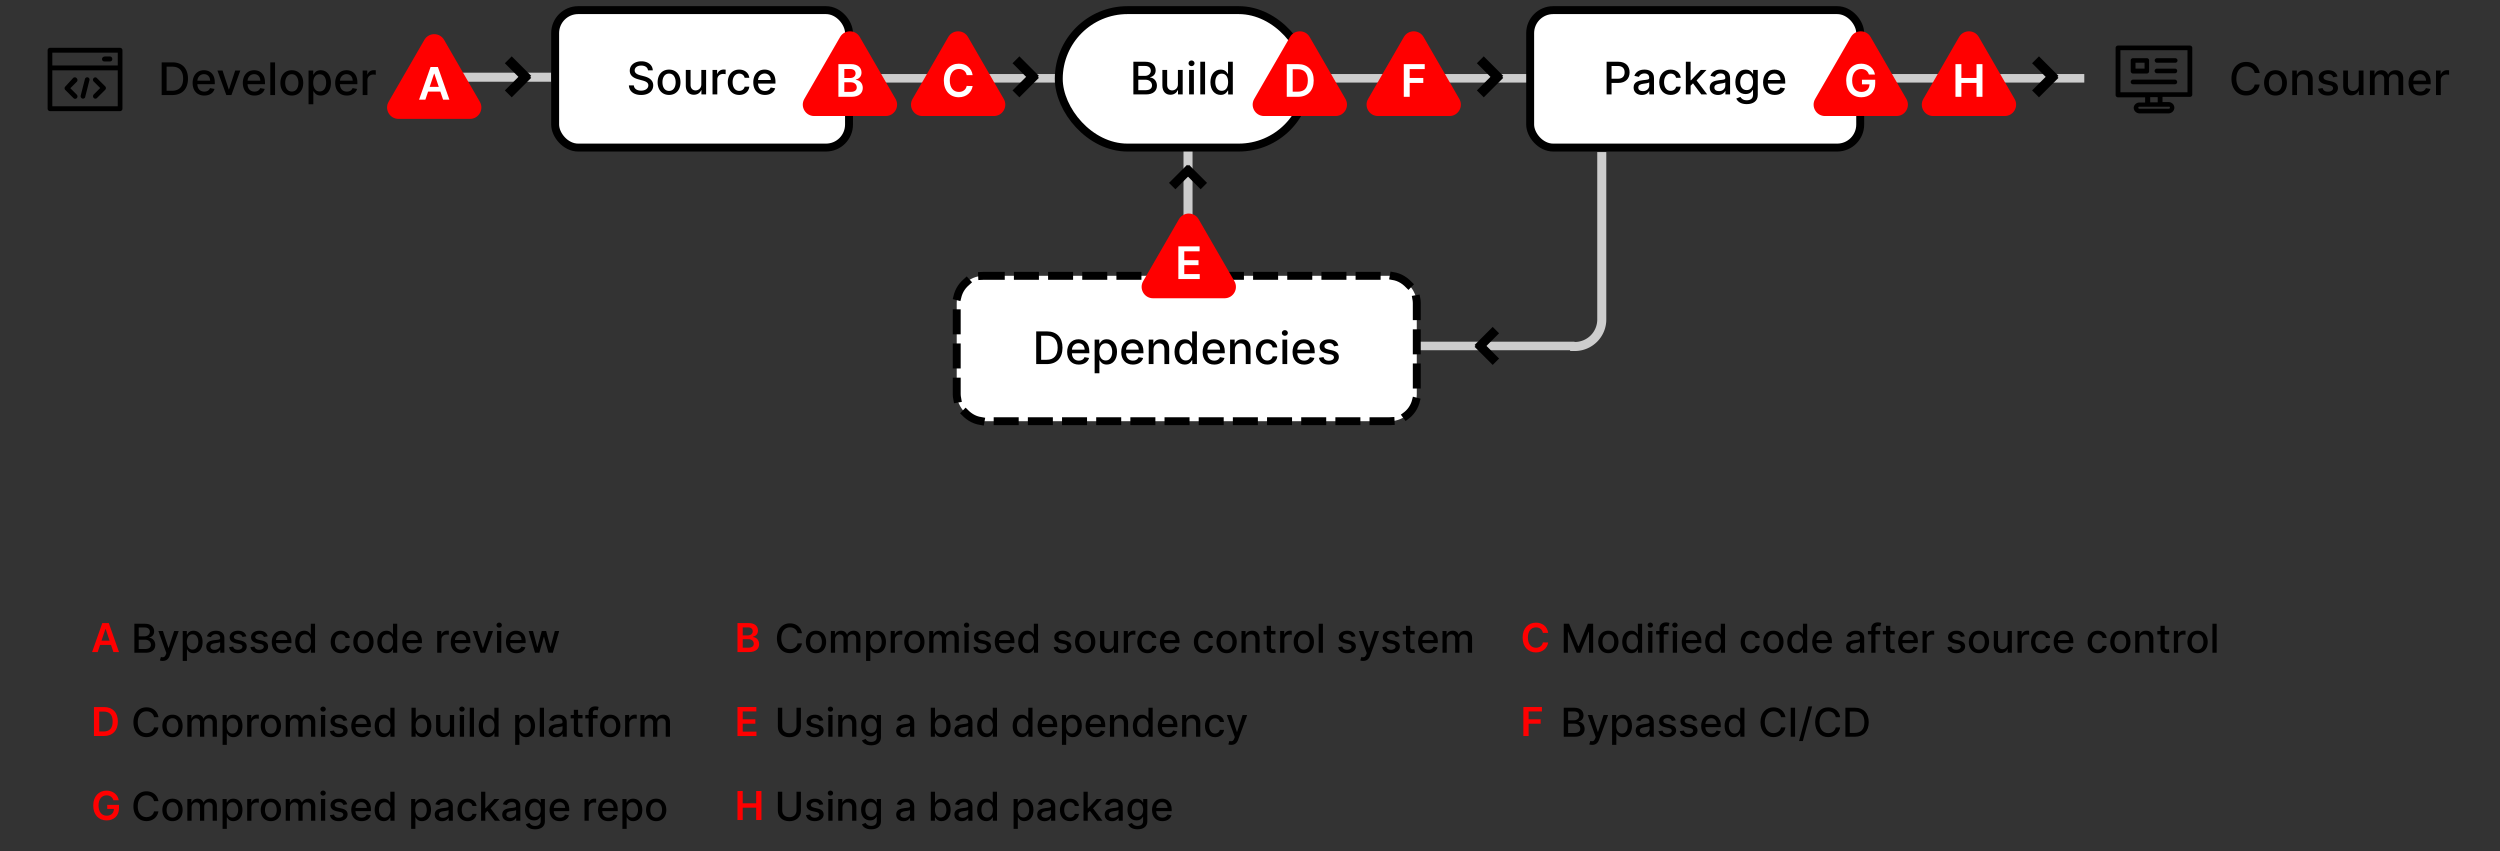 <svg fill="none" xmlns="http://www.w3.org/2000/svg" viewBox="0 0 878 299"><rect x="0" y="0" width="878" height="299" fill="#333333" stroke="none"/><path d="M34.312 229l.84-2.51h3.828l.845 2.51h1.969l-3.59-10.182h-2.277L32.343 229h1.968zm1.337-3.992l1.377-4.102h.08l1.377 4.102h-2.834z" fill="red"/><path d="M47.187 229.248h3.902c2.367 0 3.436-1.179 3.436-2.74 0-1.576-1.104-2.466-2.113-2.52v-.1c.934-.238 1.715-.875 1.715-2.147 0-1.507-1.044-2.675-3.212-2.675h-3.728v10.182zm1.536-1.318v-3.261h2.272c1.233 0 2.003.795 2.003 1.765 0 .855-.581 1.496-2.058 1.496h-2.217zm0-4.459v-3.098h2.098c1.218 0 1.8.642 1.8 1.487 0 .984-.806 1.611-1.84 1.611h-2.058zM57.167 232.111c1.228 0 2.003-.641 2.446-1.844l3.157-8.641-1.606-.015-1.934 5.926h-.08l-1.933-5.926h-1.591l2.794 7.736-.184.507c-.378 1.014-.91 1.099-1.725.875l-.358 1.218c.179.08.566.164 1.014.164zM64.17 232.111h1.487v-4.052h.09c.268.488.815 1.338 2.207 1.338 1.85 0 3.192-1.482 3.192-3.953 0-2.475-1.362-3.932-3.207-3.932-1.417 0-1.929.865-2.192 1.337h-.125v-1.238h-1.451v10.5zm1.457-6.681c0-1.596.696-2.655 1.994-2.655 1.347 0 2.023 1.138 2.023 2.655 0 1.531-.696 2.699-2.023 2.699-1.278 0-1.994-1.094-1.994-2.699zM75.034 229.417c1.262 0 1.973-.642 2.257-1.213h.06v1.044h1.451v-5.071c0-2.223-1.75-2.665-2.963-2.665-1.382 0-2.655.557-3.152 1.949l1.397.318c.219-.542.776-1.064 1.775-1.064.96 0 1.452.502 1.452 1.367v.035c0 .542-.557.532-1.93.691-1.446.169-2.928.547-2.928 2.282 0 1.501 1.129 2.327 2.58 2.327zm.323-1.193c-.84 0-1.447-.378-1.447-1.114 0-.796.706-1.079 1.566-1.193.482-.065 1.626-.194 1.84-.408v.984c0 .905-.721 1.731-1.96 1.731zM86.504 223.476c-.308-1.189-1.238-1.964-2.888-1.964-1.725 0-2.948.91-2.948 2.262 0 1.084.656 1.805 2.088 2.123l1.292.283c.736.164 1.08.492 1.08.97 0 .591-.632 1.054-1.607 1.054-.89 0-1.461-.383-1.64-1.134l-1.437.219c.249 1.352 1.372 2.113 3.087 2.113 1.845 0 3.122-.98 3.122-2.362 0-1.079-.686-1.745-2.088-2.068l-1.213-.278c-.84-.199-1.203-.483-1.198-1-.005-.586.632-1.004 1.477-1.004.924 0 1.352.512 1.526 1.024l1.347-.238zM94.01 223.476c-.308-1.189-1.238-1.964-2.888-1.964-1.725 0-2.948.91-2.948 2.262 0 1.084.656 1.805 2.088 2.123l1.292.283c.736.164 1.08.492 1.08.97 0 .591-.632 1.054-1.607 1.054-.89 0-1.461-.383-1.64-1.134l-1.437.219c.248 1.352 1.372 2.113 3.087 2.113 1.845 0 3.122-.98 3.122-2.362 0-1.079-.686-1.745-2.088-2.068l-1.213-.278c-.84-.199-1.203-.483-1.198-1-.005-.586.632-1.004 1.477-1.004.924 0 1.352.512 1.526 1.024l1.347-.238zM99.085 229.402c1.665 0 2.844-.821 3.182-2.063l-1.407-.254c-.269.721-.915 1.089-1.76 1.089-1.273 0-2.128-.825-2.168-2.297h5.429v-.527c0-2.759-1.65-3.838-3.38-3.838-2.128 0-3.53 1.621-3.53 3.967 0 2.372 1.382 3.923 3.634 3.923zm-2.148-4.639c.06-1.083.845-2.023 2.053-2.023 1.154 0 1.91.855 1.915 2.023h-3.968zM106.869 229.397c1.392 0 1.939-.85 2.208-1.338h.124v1.189h1.452v-10.182h-1.487v3.783h-.089c-.269-.472-.776-1.337-2.198-1.337-1.844 0-3.202 1.457-3.202 3.932 0 2.471 1.338 3.953 3.192 3.953zm.328-1.268c-1.327 0-2.018-1.168-2.018-2.699 0-1.517.676-2.655 2.018-2.655 1.298 0 1.994 1.059 1.994 2.655 0 1.605-.711 2.699-1.994 2.699zM119.696 229.402c1.805 0 2.973-1.084 3.137-2.571h-1.447c-.189.826-.83 1.313-1.68 1.313-1.258 0-2.068-1.049-2.068-2.714 0-1.636.825-2.665 2.068-2.665.944 0 1.521.596 1.68 1.312h1.447c-.159-1.541-1.417-2.565-3.152-2.565-2.153 0-3.545 1.621-3.545 3.952 0 2.302 1.343 3.938 3.56 3.938zM127.639 229.402c2.153 0 3.56-1.576 3.56-3.938 0-2.376-1.407-3.952-3.56-3.952-2.152 0-3.559 1.576-3.559 3.952 0 2.362 1.407 3.938 3.559 3.938zm.005-1.248c-1.407 0-2.063-1.228-2.063-2.695 0-1.461.656-2.704 2.063-2.704 1.397 0 2.054 1.243 2.054 2.704 0 1.467-.657 2.695-2.054 2.695zM135.717 229.397c1.392 0 1.939-.85 2.207-1.338h.125v1.189h1.451v-10.182h-1.486v3.783h-.09c-.268-.472-.775-1.337-2.197-1.337-1.845 0-3.202 1.457-3.202 3.932 0 2.471 1.337 3.953 3.192 3.953zm.328-1.268c-1.327 0-2.018-1.168-2.018-2.699 0-1.517.676-2.655 2.018-2.655 1.298 0 1.994 1.059 1.994 2.655 0 1.605-.711 2.699-1.994 2.699zM144.913 229.402c1.666 0 2.844-.821 3.182-2.063l-1.407-.254c-.269.721-.915 1.089-1.76 1.089-1.273 0-2.128-.825-2.168-2.297h5.429v-.527c0-2.759-1.65-3.838-3.38-3.838-2.128 0-3.53 1.621-3.53 3.967 0 2.372 1.382 3.923 3.634 3.923zm-2.148-4.639c.06-1.083.846-2.023 2.054-2.023 1.153 0 1.909.855 1.914 2.023h-3.968zM153.544 229.248h1.486v-4.664c0-.999.771-1.72 1.825-1.72.308 0 .656.055.775.09v-1.422a5.992 5.992 0 00-.631-.035c-.895 0-1.66.507-1.939 1.327h-.079v-1.213h-1.437v7.637zM161.935 229.402c1.665 0 2.843-.821 3.181-2.063l-1.407-.254c-.268.721-.914 1.089-1.76 1.089-1.272 0-2.127-.825-2.167-2.297h5.429v-.527c0-2.759-1.651-3.838-3.381-3.838-2.128 0-3.53 1.621-3.53 3.967 0 2.372 1.382 3.923 3.635 3.923zm-2.148-4.639c.06-1.083.845-2.023 2.053-2.023 1.154 0 1.909.855 1.914 2.023h-3.967zM173.16 221.611h-1.595l-1.929 5.877h-.08l-1.934-5.877h-1.596l2.774 7.637h1.591l2.769-7.637zM174.557 229.248h1.487v-7.637h-1.487v7.637zm.751-8.815c.512 0 .94-.398.94-.885s-.428-.89-.94-.89c-.517 0-.939.403-.939.89s.422.885.939.885zM181.335 229.402c1.665 0 2.844-.821 3.182-2.063l-1.407-.254c-.269.721-.915 1.089-1.76 1.089-1.273 0-2.128-.825-2.168-2.297h5.429v-.527c0-2.759-1.65-3.838-3.38-3.838-2.128 0-3.53 1.621-3.53 3.967 0 2.372 1.382 3.923 3.634 3.923zm-2.148-4.639c.06-1.083.845-2.023 2.054-2.023 1.153 0 1.909.855 1.914 2.023h-3.968zM187.902 229.248h1.512l1.551-5.514h.114l1.551 5.514h1.517l2.242-7.637h-1.536l-1.487 5.583h-.074l-1.492-5.583h-1.536l-1.501 5.608h-.075l-1.497-5.608h-1.536l2.247 7.637z" fill="#000"/><path d="M259.004 229h4.121c2.332 0 3.475-1.188 3.475-2.774 0-1.541-1.093-2.446-2.177-2.501v-.099c.994-.234 1.78-.93 1.78-2.168 0-1.516-1.094-2.64-3.301-2.64h-3.898V229zm1.844-1.541v-2.983h2.034c1.138 0 1.844.696 1.844 1.606 0 .81-.557 1.377-1.894 1.377h-1.984zm0-4.31v-2.809h1.865c1.084 0 1.645.571 1.645 1.357 0 .895-.726 1.452-1.685 1.452h-1.825z" fill="red"/><path d="M281.643 222.377c-.348-2.178-2.053-3.45-4.206-3.45-2.635 0-4.579 1.973-4.579 5.23 0 3.256 1.934 5.23 4.579 5.23 2.237 0 3.873-1.402 4.206-3.416l-1.551-.005c-.263 1.303-1.357 2.019-2.645 2.019-1.745 0-3.062-1.337-3.062-3.828 0-2.471 1.312-3.828 3.067-3.828 1.298 0 2.387.73 2.64 2.048h1.551zM286.579 229.402c2.152 0 3.559-1.576 3.559-3.938 0-2.376-1.407-3.952-3.559-3.952-2.153 0-3.56 1.576-3.56 3.952 0 2.362 1.407 3.938 3.56 3.938zm.005-1.248c-1.407 0-2.063-1.228-2.063-2.695 0-1.461.656-2.704 2.063-2.704 1.397 0 2.053 1.243 2.053 2.704 0 1.467-.656 2.695-2.053 2.695zM291.798 229.248h1.486v-4.708c0-1.03.721-1.745 1.566-1.745.826 0 1.397.546 1.397 1.377v5.076h1.482v-4.867c0-.92.562-1.586 1.531-1.586.786 0 1.432.437 1.432 1.471v4.982h1.486v-5.121c0-1.745-.974-2.615-2.356-2.615-1.099 0-1.924.527-2.292 1.342h-.08c-.333-.835-1.034-1.342-2.053-1.342-1.009 0-1.76.502-2.078 1.342h-.094v-1.243h-1.427v7.637zM304.171 232.111h1.486v-4.052h.09c.268.488.815 1.338 2.207 1.338 1.85 0 3.192-1.482 3.192-3.953 0-2.475-1.362-3.932-3.207-3.932-1.417 0-1.929.865-2.192 1.337h-.125v-1.238h-1.451v10.5zm1.456-6.681c0-1.596.696-2.655 1.994-2.655 1.347 0 2.023 1.138 2.023 2.655 0 1.531-.696 2.699-2.023 2.699-1.278 0-1.994-1.094-1.994-2.699zM312.811 229.248h1.487v-4.664c0-.999.77-1.72 1.824-1.72.309 0 .657.055.776.09v-1.422a5.992 5.992 0 00-.631-.035c-.895 0-1.661.507-1.939 1.327h-.08v-1.213h-1.437v7.637zM321.128 229.402c2.152 0 3.559-1.576 3.559-3.938 0-2.376-1.407-3.952-3.559-3.952-2.153 0-3.56 1.576-3.56 3.952 0 2.362 1.407 3.938 3.56 3.938zm.005-1.248c-1.407 0-2.064-1.228-2.064-2.695 0-1.461.657-2.704 2.064-2.704 1.397 0 2.053 1.243 2.053 2.704 0 1.467-.656 2.695-2.053 2.695zM326.347 229.248h1.486v-4.708c0-1.03.721-1.745 1.566-1.745.825 0 1.397.546 1.397 1.377v5.076h1.482v-4.867c0-.92.561-1.586 1.531-1.586.785 0 1.432.437 1.432 1.471v4.982h1.486v-5.121c0-1.745-.974-2.615-2.356-2.615-1.099 0-1.924.527-2.292 1.342h-.08c-.333-.835-1.034-1.342-2.053-1.342-1.009 0-1.76.502-2.078 1.342h-.095v-1.243h-1.426v7.637zM338.72 229.248h1.486v-7.637h-1.486v7.637zm.75-8.815c.512 0 .94-.398.94-.885s-.428-.89-.94-.89c-.517 0-.939.403-.939.89s.422.885.939.885zM347.928 223.476c-.308-1.189-1.238-1.964-2.888-1.964-1.725 0-2.948.91-2.948 2.262 0 1.084.656 1.805 2.088 2.123l1.292.283c.736.164 1.079.492 1.079.97 0 .591-.631 1.054-1.606 1.054-.89 0-1.461-.383-1.64-1.134l-1.437.219c.248 1.352 1.372 2.113 3.087 2.113 1.845 0 3.122-.98 3.122-2.362 0-1.079-.686-1.745-2.088-2.068l-1.213-.278c-.84-.199-1.203-.483-1.198-1-.005-.586.631-1.004 1.477-1.004.924 0 1.352.512 1.526 1.024l1.347-.238zM353.003 229.402c1.665 0 2.844-.821 3.182-2.063l-1.407-.254c-.269.721-.915 1.089-1.76 1.089-1.273 0-2.128-.825-2.168-2.297h5.429v-.527c0-2.759-1.65-3.838-3.38-3.838-2.128 0-3.53 1.621-3.53 3.967 0 2.372 1.382 3.923 3.634 3.923zm-2.148-4.639c.06-1.083.845-2.023 2.053-2.023 1.154 0 1.91.855 1.915 2.023h-3.968zM360.787 229.397c1.392 0 1.939-.85 2.208-1.338h.124v1.189h1.452v-10.182h-1.487v3.783h-.089c-.269-.472-.776-1.337-2.198-1.337-1.844 0-3.202 1.457-3.202 3.932 0 2.471 1.338 3.953 3.192 3.953zm.328-1.268c-1.327 0-2.018-1.168-2.018-2.699 0-1.517.676-2.655 2.018-2.655 1.298 0 1.994 1.059 1.994 2.655 0 1.605-.711 2.699-1.994 2.699zM376.12 223.476c-.309-1.189-1.238-1.964-2.889-1.964-1.725 0-2.948.91-2.948 2.262 0 1.084.656 1.805 2.088 2.123l1.293.283c.735.164 1.078.492 1.078.97 0 .591-.631 1.054-1.605 1.054-.89 0-1.462-.383-1.641-1.134l-1.437.219c.249 1.352 1.372 2.113 3.088 2.113 1.844 0 3.122-.98 3.122-2.362 0-1.079-.686-1.745-2.088-2.068l-1.213-.278c-.841-.199-1.204-.483-1.199-1-.005-.586.632-1.004 1.477-1.004.925 0 1.352.512 1.526 1.024l1.348-.238zM381.12 229.402c2.152 0 3.559-1.576 3.559-3.938 0-2.376-1.407-3.952-3.559-3.952-2.153 0-3.56 1.576-3.56 3.952 0 2.362 1.407 3.938 3.56 3.938zm.005-1.248c-1.407 0-2.063-1.228-2.063-2.695 0-1.461.656-2.704 2.063-2.704 1.397 0 2.053 1.243 2.053 2.704 0 1.467-.656 2.695-2.053 2.695zM391.176 226.081c.005 1.297-.959 1.914-1.795 1.914-.919 0-1.556-.666-1.556-1.705v-4.679h-1.486v4.858c0 1.894 1.039 2.878 2.505 2.878 1.149 0 1.929-.606 2.282-1.422h.08v1.323h1.462v-7.637h-1.492v4.47zM394.665 229.248h1.486v-4.664c0-.999.771-1.72 1.825-1.72.308 0 .656.055.776.09v-1.422a6.028 6.028 0 00-.632-.035c-.895 0-1.66.507-1.939 1.327h-.079v-1.213h-1.437v7.637zM402.981 229.402c1.805 0 2.973-1.084 3.137-2.571h-1.447c-.188.826-.83 1.313-1.68 1.313-1.258 0-2.068-1.049-2.068-2.714 0-1.636.825-2.665 2.068-2.665.945 0 1.521.596 1.68 1.312h1.447c-.159-1.541-1.417-2.565-3.152-2.565-2.153 0-3.545 1.621-3.545 3.952 0 2.302 1.343 3.938 3.56 3.938zM410.999 229.402c1.666 0 2.844-.821 3.182-2.063l-1.407-.254c-.269.721-.915 1.089-1.76 1.089-1.273 0-2.128-.825-2.168-2.297h5.429v-.527c0-2.759-1.65-3.838-3.38-3.838-2.128 0-3.53 1.621-3.53 3.967 0 2.372 1.382 3.923 3.634 3.923zm-2.148-4.639c.06-1.083.845-2.023 2.054-2.023 1.153 0 1.909.855 1.914 2.023h-3.968zM422.846 229.402c1.805 0 2.973-1.084 3.137-2.571h-1.446c-.189.826-.831 1.313-1.681 1.313-1.258 0-2.068-1.049-2.068-2.714 0-1.636.825-2.665 2.068-2.665.945 0 1.522.596 1.681 1.312h1.446c-.159-1.541-1.417-2.565-3.152-2.565-2.152 0-3.544 1.621-3.544 3.952 0 2.302 1.342 3.938 3.559 3.938zM430.79 229.402c2.152 0 3.559-1.576 3.559-3.938 0-2.376-1.407-3.952-3.559-3.952-2.153 0-3.56 1.576-3.56 3.952 0 2.362 1.407 3.938 3.56 3.938zm.005-1.248c-1.407 0-2.064-1.228-2.064-2.695 0-1.461.657-2.704 2.064-2.704 1.397 0 2.053 1.243 2.053 2.704 0 1.467-.656 2.695-2.053 2.695zM437.495 224.714c0-1.218.746-1.914 1.78-1.914 1.009 0 1.621.661 1.621 1.769v4.679h1.486v-4.858c0-1.889-1.039-2.878-2.6-2.878-1.148 0-1.899.532-2.252 1.342h-.095v-1.243h-1.426v7.637h1.486v-4.534zM447.94 221.611h-1.566v-1.829h-1.486v1.829h-1.119v1.194h1.119v4.509c-.005 1.387 1.054 2.058 2.227 2.033.472-.005.791-.094.965-.159l-.269-1.228c-.099.02-.283.065-.522.065-.482 0-.915-.159-.915-1.019v-4.201h1.566v-1.194zM449.585 229.248h1.486v-4.664c0-.999.771-1.72 1.825-1.72.308 0 .656.055.775.09v-1.422a5.992 5.992 0 00-.631-.035c-.895 0-1.66.507-1.939 1.327h-.079v-1.213h-1.437v7.637zM457.901 229.402c2.153 0 3.56-1.576 3.56-3.938 0-2.376-1.407-3.952-3.56-3.952s-3.56 1.576-3.56 3.952c0 2.362 1.407 3.938 3.56 3.938zm.005-1.248c-1.407 0-2.063-1.228-2.063-2.695 0-1.461.656-2.704 2.063-2.704 1.397 0 2.053 1.243 2.053 2.704 0 1.467-.656 2.695-2.053 2.695zM464.606 219.066h-1.486v10.182h1.486v-10.182zM476.034 223.476c-.309-1.189-1.238-1.964-2.889-1.964-1.725 0-2.948.91-2.948 2.262 0 1.084.656 1.805 2.088 2.123l1.293.283c.735.164 1.079.492 1.079.97 0 .591-.632 1.054-1.606 1.054-.89 0-1.462-.383-1.641-1.134l-1.437.219c.249 1.352 1.372 2.113 3.088 2.113 1.844 0 3.122-.98 3.122-2.362 0-1.079-.686-1.745-2.088-2.068l-1.213-.278c-.841-.199-1.203-.483-1.198-1-.005-.586.631-1.004 1.476-1.004.925 0 1.352.512 1.526 1.024l1.348-.238zM478.757 232.111c1.228 0 2.003-.641 2.446-1.844l3.157-8.641-1.606-.015-1.934 5.926h-.079l-1.934-5.926h-1.591l2.794 7.736-.184.507c-.378 1.014-.91 1.099-1.725.875l-.358 1.218c.179.08.566.164 1.014.164zM491.483 223.476c-.308-1.189-1.238-1.964-2.889-1.964-1.725 0-2.948.91-2.948 2.262 0 1.084.656 1.805 2.088 2.123l1.293.283c.736.164 1.079.492 1.079.97 0 .591-.632 1.054-1.606 1.054-.89 0-1.462-.383-1.641-1.134l-1.436.219c.248 1.352 1.372 2.113 3.087 2.113 1.844 0 3.122-.98 3.122-2.362 0-1.079-.686-1.745-2.088-2.068l-1.213-.278c-.84-.199-1.203-.483-1.198-1-.005-.586.631-1.004 1.476-1.004.925 0 1.353.512 1.527 1.024l1.347-.238zM496.831 221.611h-1.566v-1.829h-1.486v1.829h-1.119v1.194h1.119v4.509c-.005 1.387 1.053 2.058 2.227 2.033.472-.005.79-.094.964-.159l-.268-1.228c-.1.02-.284.065-.522.065-.482 0-.915-.159-.915-1.019v-4.201h1.566v-1.194zM501.685 229.402c1.665 0 2.843-.821 3.181-2.063l-1.407-.254c-.268.721-.914 1.089-1.76 1.089-1.272 0-2.127-.825-2.167-2.297h5.429v-.527c0-2.759-1.651-3.838-3.381-3.838-2.128 0-3.53 1.621-3.53 3.967 0 2.372 1.382 3.923 3.635 3.923zm-2.148-4.639c.06-1.083.845-2.023 2.053-2.023 1.154 0 1.909.855 1.914 2.023h-3.967zM506.61 229.248h1.487v-4.708c0-1.03.721-1.745 1.566-1.745.825 0 1.397.546 1.397 1.377v5.076h1.481v-4.867c0-.92.562-1.586 1.532-1.586.785 0 1.431.437 1.431 1.471v4.982h1.487v-5.121c0-1.745-.975-2.615-2.357-2.615-1.098 0-1.924.527-2.292 1.342h-.079c-.333-.835-1.034-1.342-2.053-1.342-1.01 0-1.76.502-2.079 1.342h-.094v-1.243h-1.427v7.637z" fill="#000"/><path d="M543.72 222.254c-.313-2.262-2.053-3.574-4.311-3.574-2.659 0-4.663 1.939-4.663 5.23 0 3.286 1.979 5.23 4.663 5.23 2.422 0 4.027-1.566 4.311-3.51l-1.86-.01c-.233 1.193-1.208 1.864-2.426 1.864-1.65 0-2.834-1.238-2.834-3.574 0-2.297 1.174-3.575 2.839-3.575 1.238 0 2.208.701 2.421 1.919h1.86z" fill="red"/><path d="M549.187 219.065v10.182h1.461v-7.373h.095l3.002 7.358h1.214l3.002-7.353h.095v7.368h1.461v-10.182h-1.864l-3.241 7.915h-.12l-3.241-7.915h-1.864zM564.848 229.401c2.153 0 3.56-1.576 3.56-3.937 0-2.377-1.407-3.953-3.56-3.953-2.152 0-3.559 1.576-3.559 3.953 0 2.361 1.407 3.937 3.559 3.937zm.005-1.248c-1.407 0-2.063-1.228-2.063-2.694 0-1.462.656-2.705 2.063-2.705 1.397 0 2.054 1.243 2.054 2.705 0 1.466-.657 2.694-2.054 2.694zM572.926 229.396c1.392 0 1.939-.85 2.207-1.337h.125v1.188h1.451v-10.182h-1.486v3.784h-.09c-.268-.473-.775-1.338-2.197-1.338-1.845 0-3.202 1.457-3.202 3.933 0 2.471 1.337 3.952 3.192 3.952zm.328-1.268c-1.327 0-2.018-1.168-2.018-2.699 0-1.517.676-2.655 2.018-2.655 1.298 0 1.994 1.059 1.994 2.655 0 1.606-.711 2.699-1.994 2.699zM578.831 229.247h1.486v-7.636h-1.486v7.636zm.751-8.815c.512 0 .939-.397.939-.885 0-.487-.427-.89-.939-.89-.517 0-.94.403-.94.89 0 .488.423.885.94.885zM585.951 221.611h-1.645v-.686c0-.677.278-1.044 1.004-1.044.308 0 .527.069.666.114l.348-1.203a3.549 3.549 0 00-1.243-.204c-1.208 0-2.267.706-2.267 2.138v.885h-1.178v1.193h1.178v6.443h1.492v-6.443h1.645v-1.193zM587.485 229.247h1.487v-7.636h-1.487v7.636zm.751-8.815c.512 0 .94-.397.94-.885 0-.487-.428-.89-.94-.89-.517 0-.94.403-.94.89 0 .488.423.885.94.885zM594.263 229.401c1.665 0 2.843-.82 3.182-2.063l-1.407-.254c-.269.721-.915 1.089-1.76 1.089-1.273 0-2.128-.825-2.168-2.297h5.429v-.527c0-2.759-1.651-3.838-3.381-3.838-2.128 0-3.53 1.621-3.53 3.968 0 2.371 1.383 3.922 3.635 3.922zm-2.148-4.638c.06-1.084.845-2.024 2.053-2.024 1.154 0 1.909.855 1.914 2.024h-3.967zM602.047 229.396c1.392 0 1.939-.85 2.207-1.337h.125v1.188h1.451v-10.182h-1.486v3.784h-.09c-.268-.473-.775-1.338-2.197-1.338-1.845 0-3.202 1.457-3.202 3.933 0 2.471 1.338 3.952 3.192 3.952zm.328-1.268c-1.327 0-2.018-1.168-2.018-2.699 0-1.517.676-2.655 2.018-2.655 1.298 0 1.994 1.059 1.994 2.655 0 1.606-.711 2.699-1.994 2.699zM614.874 229.401c1.804 0 2.973-1.084 3.137-2.57h-1.447c-.189.825-.83 1.312-1.68 1.312-1.258 0-2.069-1.049-2.069-2.714 0-1.636.826-2.665 2.069-2.665.944 0 1.521.597 1.68 1.313h1.447c-.159-1.542-1.417-2.566-3.152-2.566-2.153 0-3.545 1.621-3.545 3.953 0 2.301 1.342 3.937 3.56 3.937zM622.817 229.401c2.153 0 3.56-1.576 3.56-3.937 0-2.377-1.407-3.953-3.56-3.953s-3.56 1.576-3.56 3.953c0 2.361 1.407 3.937 3.56 3.937zm.005-1.248c-1.407 0-2.063-1.228-2.063-2.694 0-1.462.656-2.705 2.063-2.705 1.397 0 2.053 1.243 2.053 2.705 0 1.466-.656 2.694-2.053 2.694zM630.895 229.396c1.392 0 1.939-.85 2.207-1.337h.124v1.188h1.452v-10.182h-1.487v3.784h-.089c-.268-.473-.776-1.338-2.197-1.338-1.845 0-3.202 1.457-3.202 3.933 0 2.471 1.337 3.952 3.192 3.952zm.328-1.268c-1.328 0-2.019-1.168-2.019-2.699 0-1.517.676-2.655 2.019-2.655 1.297 0 1.993 1.059 1.993 2.655 0 1.606-.711 2.699-1.993 2.699zM640.091 229.401c1.665 0 2.844-.82 3.182-2.063l-1.407-.254c-.269.721-.915 1.089-1.76 1.089-1.273 0-2.128-.825-2.168-2.297h5.429v-.527c0-2.759-1.65-3.838-3.381-3.838-2.127 0-3.529 1.621-3.529 3.968 0 2.371 1.382 3.922 3.634 3.922zm-2.148-4.638c.06-1.084.845-2.024 2.053-2.024 1.154 0 1.909.855 1.914 2.024h-3.967zM650.944 229.416c1.263 0 1.974-.641 2.257-1.213h.06v1.044h1.451v-5.071c0-2.222-1.75-2.665-2.963-2.665-1.382 0-2.655.557-3.152 1.949l1.397.318c.219-.542.776-1.064 1.775-1.064.96 0 1.452.502 1.452 1.367v.035c0 .542-.557.532-1.929.691-1.447.169-2.928.547-2.928 2.282 0 1.502 1.128 2.327 2.58 2.327zm.323-1.193c-.84 0-1.447-.378-1.447-1.114 0-.795.706-1.079 1.566-1.193.483-.065 1.626-.194 1.84-.408v.985c0 .905-.721 1.73-1.959 1.73zM660.326 221.611h-1.645v-.686c0-.677.278-1.044 1.004-1.044.308 0 .527.069.666.114l.348-1.203a3.549 3.549 0 00-1.243-.204c-1.208 0-2.267.706-2.267 2.138v.885h-1.178v1.193h1.178v6.443h1.492v-6.443h1.645v-1.193zM665.425 221.611h-1.566v-1.83h-1.487v1.83h-1.118v1.193h1.118v4.509c-.005 1.387 1.054 2.058 2.228 2.033.472-.005.79-.094.964-.159l-.268-1.228c-.1.02-.284.065-.522.065-.483 0-.915-.159-.915-1.019v-4.201h1.566v-1.193zM670.278 229.401c1.666 0 2.844-.82 3.182-2.063l-1.407-.254c-.268.721-.915 1.089-1.76 1.089-1.272 0-2.128-.825-2.167-2.297h5.429v-.527c0-2.759-1.651-3.838-3.381-3.838-2.128 0-3.53 1.621-3.53 3.968 0 2.371 1.382 3.922 3.634 3.922zm-2.147-4.638c.059-1.084.845-2.024 2.053-2.024 1.153 0 1.909.855 1.914 2.024h-3.967zM675.204 229.247h1.486v-4.663c0-1 .771-1.721 1.825-1.721.308 0 .656.055.776.09v-1.422a6.028 6.028 0 00-.632-.035c-.895 0-1.66.507-1.939 1.328h-.079v-1.213h-1.437v7.636zM690.004 223.475c-.308-1.188-1.238-1.964-2.888-1.964-1.725 0-2.948.91-2.948 2.262 0 1.084.656 1.805 2.088 2.123l1.292.284c.736.164 1.079.492 1.079.969 0 .592-.631 1.054-1.606 1.054-.89 0-1.461-.383-1.64-1.134l-1.437.219c.249 1.352 1.372 2.113 3.087 2.113 1.845 0 3.123-.979 3.123-2.361 0-1.079-.687-1.745-2.089-2.069l-1.213-.278c-.84-.199-1.203-.482-1.198-.999-.005-.587.632-1.005 1.477-1.005.924 0 1.352.513 1.526 1.025l1.347-.239zM695.005 229.401c2.152 0 3.559-1.576 3.559-3.937 0-2.377-1.407-3.953-3.559-3.953-2.153 0-3.56 1.576-3.56 3.953 0 2.361 1.407 3.937 3.56 3.937zm.005-1.248c-1.407 0-2.064-1.228-2.064-2.694 0-1.462.657-2.705 2.064-2.705 1.397 0 2.053 1.243 2.053 2.705 0 1.466-.656 2.694-2.053 2.694zM705.061 226.08c.005 1.298-.96 1.914-1.795 1.914-.92 0-1.556-.666-1.556-1.705v-4.678h-1.487v4.857c0 1.894 1.04 2.878 2.506 2.878 1.149 0 1.929-.606 2.282-1.421h.08v1.322h1.461v-7.636h-1.491v4.469zM708.55 229.247h1.486v-4.663c0-1 .771-1.721 1.825-1.721.308 0 .656.055.775.09v-1.422a5.992 5.992 0 00-.631-.035c-.895 0-1.661.507-1.939 1.328h-.08v-1.213h-1.436v7.636zM716.866 229.401c1.805 0 2.973-1.084 3.137-2.57h-1.447c-.189.825-.83 1.312-1.68 1.312-1.258 0-2.068-1.049-2.068-2.714 0-1.636.825-2.665 2.068-2.665.944 0 1.521.597 1.68 1.313h1.447c-.159-1.542-1.417-2.566-3.152-2.566-2.153 0-3.545 1.621-3.545 3.953 0 2.301 1.343 3.937 3.56 3.937zM724.884 229.401c1.665 0 2.844-.82 3.182-2.063l-1.407-.254c-.269.721-.915 1.089-1.76 1.089-1.273 0-2.128-.825-2.168-2.297h5.429v-.527c0-2.759-1.65-3.838-3.381-3.838-2.127 0-3.529 1.621-3.529 3.968 0 2.371 1.382 3.922 3.634 3.922zm-2.148-4.638c.06-1.084.845-2.024 2.053-2.024 1.154 0 1.909.855 1.914 2.024h-3.967zM736.731 229.401c1.805 0 2.973-1.084 3.137-2.57h-1.447c-.188.825-.83 1.312-1.68 1.312-1.258 0-2.068-1.049-2.068-2.714 0-1.636.825-2.665 2.068-2.665.945 0 1.521.597 1.68 1.313h1.447c-.159-1.542-1.417-2.566-3.152-2.566-2.153 0-3.545 1.621-3.545 3.953 0 2.301 1.343 3.937 3.56 3.937zM744.674 229.401c2.153 0 3.56-1.576 3.56-3.937 0-2.377-1.407-3.953-3.56-3.953-2.152 0-3.559 1.576-3.559 3.953 0 2.361 1.407 3.937 3.559 3.937zm.005-1.248c-1.407 0-2.063-1.228-2.063-2.694 0-1.462.656-2.705 2.063-2.705 1.397 0 2.054 1.243 2.054 2.705 0 1.466-.657 2.694-2.054 2.694zM751.38 224.713c0-1.218.746-1.914 1.78-1.914 1.009 0 1.62.661 1.62 1.77v4.678h1.487v-4.857c0-1.889-1.039-2.879-2.6-2.879-1.149 0-1.899.532-2.252 1.343h-.095v-1.243h-1.427v7.636h1.487v-4.534zM761.825 221.611h-1.566v-1.83h-1.486v1.83h-1.119v1.193h1.119v4.509c-.005 1.387 1.054 2.058 2.227 2.033.472-.005.79-.094.964-.159l-.268-1.228c-.099.02-.283.065-.522.065-.482 0-.915-.159-.915-1.019v-4.201h1.566v-1.193zM763.47 229.247h1.486v-4.663c0-1 .771-1.721 1.825-1.721.308 0 .656.055.775.09v-1.422a5.992 5.992 0 00-.631-.035c-.895 0-1.661.507-1.939 1.328h-.08v-1.213h-1.436v7.636zM771.786 229.401c2.152 0 3.559-1.576 3.559-3.937 0-2.377-1.407-3.953-3.559-3.953-2.153 0-3.56 1.576-3.56 3.953 0 2.361 1.407 3.937 3.56 3.937zm.005-1.248c-1.407 0-2.063-1.228-2.063-2.694 0-1.462.656-2.705 2.063-2.705 1.397 0 2.053 1.243 2.053 2.705 0 1.466-.656 2.694-2.053 2.694zM778.491 219.065h-1.486v10.182h1.486v-10.182z" fill="#000"/><path d="M36.454 258.494c3.102 0 4.942-1.919 4.942-5.101 0-3.171-1.84-5.081-4.872-5.081h-3.52v10.182h3.45zm-1.606-1.596v-6.99h1.571c2.069 0 3.147 1.154 3.147 3.485 0 2.342-1.078 3.505-3.201 3.505h-1.517z" fill="red"/><path d="M55.643 251.87c-.348-2.177-2.053-3.45-4.206-3.45-2.635 0-4.579 1.974-4.579 5.23 0 3.257 1.934 5.23 4.58 5.23 2.236 0 3.872-1.402 4.205-3.415l-1.55-.005c-.264 1.302-1.358 2.018-2.646 2.018-1.745 0-3.062-1.337-3.062-3.828 0-2.471 1.312-3.828 3.067-3.828 1.298 0 2.387.731 2.64 2.048h1.551zM60.579 258.895c2.152 0 3.56-1.576 3.56-3.937 0-2.377-1.408-3.953-3.56-3.953-2.153 0-3.56 1.576-3.56 3.953 0 2.361 1.407 3.937 3.56 3.937zm.005-1.248c-1.407 0-2.064-1.228-2.064-2.694 0-1.462.657-2.705 2.064-2.705 1.397 0 2.053 1.243 2.053 2.705 0 1.466-.656 2.694-2.053 2.694zM65.798 258.741h1.486v-4.708c0-1.029.721-1.745 1.566-1.745.826 0 1.397.547 1.397 1.377v5.076h1.482v-4.867c0-.92.562-1.586 1.531-1.586.785 0 1.432.437 1.432 1.472v4.981h1.486v-5.121c0-1.745-.974-2.615-2.356-2.615-1.099 0-1.924.527-2.292 1.343h-.08c-.333-.836-1.034-1.343-2.053-1.343-1.01 0-1.76.502-2.078 1.343h-.094v-1.243h-1.427v7.636zM78.17 261.605h1.487v-4.052h.09c.268.487.815 1.337 2.207 1.337 1.85 0 3.192-1.481 3.192-3.952 0-2.476-1.362-3.933-3.207-3.933-1.417 0-1.929.865-2.192 1.338h-.125v-1.238h-1.451v10.5zm1.457-6.682c0-1.596.696-2.655 1.994-2.655 1.347 0 2.023 1.139 2.023 2.655 0 1.531-.696 2.7-2.023 2.7-1.278 0-1.994-1.094-1.994-2.7zM86.811 258.741h1.487v-4.663c0-1 .77-1.72 1.824-1.72.309 0 .657.054.776.089v-1.422a6.005 6.005 0 00-.631-.035c-.895 0-1.66.508-1.94 1.328h-.079v-1.213h-1.437v7.636zM95.128 258.895c2.152 0 3.56-1.576 3.56-3.937 0-2.377-1.408-3.953-3.56-3.953-2.153 0-3.56 1.576-3.56 3.953 0 2.361 1.407 3.937 3.56 3.937zm.004-1.248c-1.406 0-2.063-1.228-2.063-2.694 0-1.462.657-2.705 2.063-2.705 1.398 0 2.054 1.243 2.054 2.705 0 1.466-.656 2.694-2.054 2.694zM100.347 258.741h1.486v-4.708c0-1.029.721-1.745 1.566-1.745.825 0 1.397.547 1.397 1.377v5.076h1.482v-4.867c0-.92.561-1.586 1.531-1.586.785 0 1.432.437 1.432 1.472v4.981h1.486v-5.121c0-1.745-.974-2.615-2.356-2.615-1.099 0-1.924.527-2.292 1.343h-.08c-.333-.836-1.034-1.343-2.053-1.343-1.009 0-1.76.502-2.078 1.343h-.095v-1.243h-1.426v7.636zM112.72 258.741h1.486v-7.636h-1.486v7.636zm.75-8.815c.512 0 .94-.397.94-.884 0-.488-.428-.89-.94-.89-.517 0-.939.402-.939.89 0 .487.422.884.939.884zM121.928 252.969c-.308-1.188-1.238-1.964-2.888-1.964-1.725 0-2.948.91-2.948 2.262 0 1.084.656 1.805 2.088 2.123l1.292.284c.736.164 1.079.492 1.079.969 0 .592-.631 1.054-1.606 1.054-.89 0-1.461-.383-1.64-1.133l-1.437.218c.248 1.353 1.372 2.113 3.087 2.113 1.845 0 3.122-.979 3.122-2.361 0-1.079-.686-1.745-2.088-2.068l-1.213-.279c-.84-.199-1.203-.482-1.198-.999-.005-.587.631-1.004 1.477-1.004.924 0 1.352.512 1.526 1.024l1.347-.239zM127.003 258.895c1.665 0 2.844-.82 3.182-2.063l-1.407-.254c-.269.721-.915 1.089-1.76 1.089-1.273 0-2.128-.825-2.168-2.297h5.429v-.527c0-2.759-1.65-3.838-3.38-3.838-2.128 0-3.53 1.621-3.53 3.968 0 2.371 1.382 3.922 3.634 3.922zm-2.148-4.638c.06-1.084.845-2.024 2.053-2.024 1.154 0 1.91.855 1.915 2.024h-3.968zM134.787 258.89c1.392 0 1.939-.85 2.208-1.337h.124v1.188h1.452v-10.182h-1.487v3.784h-.089c-.269-.473-.776-1.338-2.198-1.338-1.844 0-3.202 1.457-3.202 3.933 0 2.471 1.338 3.952 3.192 3.952zm.328-1.267c-1.327 0-2.018-1.169-2.018-2.7 0-1.516.676-2.655 2.018-2.655 1.298 0 1.994 1.059 1.994 2.655 0 1.606-.711 2.7-1.994 2.7zM144.517 258.741h1.451v-1.188h.125c.268.487.815 1.337 2.207 1.337 1.849 0 3.192-1.481 3.192-3.952 0-2.476-1.362-3.933-3.207-3.933-1.417 0-1.929.865-2.192 1.338h-.09v-3.784h-1.486v10.182zm1.456-3.818c0-1.596.696-2.655 1.994-2.655 1.347 0 2.023 1.139 2.023 2.655 0 1.531-.696 2.7-2.023 2.7-1.278 0-1.994-1.094-1.994-2.7zM157.998 255.574c.005 1.298-.959 1.914-1.794 1.914-.92 0-1.557-.666-1.557-1.705v-4.678h-1.486v4.857c0 1.894 1.039 2.879 2.506 2.879 1.148 0 1.929-.607 2.282-1.422h.079v1.322h1.462v-7.636h-1.492v4.469zM161.487 258.741h1.487v-7.636h-1.487v7.636zm.751-8.815c.512 0 .939-.397.939-.884 0-.488-.427-.89-.939-.89-.517 0-.94.402-.94.89 0 .487.423.884.94.884zM166.46 248.559h-1.487v10.182h1.487v-10.182zM171.318 258.89c1.392 0 1.939-.85 2.208-1.337h.124v1.188h1.452v-10.182h-1.487v3.784h-.089c-.269-.473-.776-1.338-2.198-1.338-1.844 0-3.201 1.457-3.201 3.933 0 2.471 1.337 3.952 3.191 3.952zm.329-1.267c-1.328 0-2.019-1.169-2.019-2.7 0-1.516.676-2.655 2.019-2.655 1.297 0 1.993 1.059 1.993 2.655 0 1.606-.711 2.7-1.993 2.7zM180.929 261.605h1.486v-4.052h.09c.268.487.815 1.337 2.207 1.337 1.849 0 3.192-1.481 3.192-3.952 0-2.476-1.363-3.933-3.207-3.933-1.417 0-1.929.865-2.192 1.338h-.125v-1.238h-1.451v10.5zm1.456-6.682c0-1.596.696-2.655 1.994-2.655 1.347 0 2.023 1.139 2.023 2.655 0 1.531-.696 2.7-2.023 2.7-1.278 0-1.994-1.094-1.994-2.7zM191.056 248.559h-1.487v10.182h1.487v-10.182zM195.278 258.91c1.263 0 1.974-.641 2.257-1.213h.06v1.044h1.451v-5.071c0-2.222-1.75-2.665-2.963-2.665-1.382 0-2.655.557-3.152 1.949l1.397.318c.219-.542.776-1.064 1.775-1.064.96 0 1.452.503 1.452 1.368v.034c0 .542-.557.532-1.929.691-1.447.17-2.928.547-2.928 2.282 0 1.502 1.128 2.327 2.58 2.327zm.323-1.193c-.84 0-1.447-.378-1.447-1.114 0-.795.706-1.078 1.566-1.193.483-.064 1.626-.194 1.84-.408v.985c0 .905-.721 1.73-1.959 1.73zM204.591 251.105h-1.566v-1.83h-1.487v1.83h-1.118v1.193h1.118v4.509c-.005 1.387 1.054 2.058 2.228 2.034a2.83 2.83 0 00.964-.16l-.268-1.228c-.1.02-.284.065-.522.065-.483 0-.915-.159-.915-1.019v-4.201h1.566v-1.193zM209.869 251.105h-1.645v-.686c0-.676.278-1.044 1.004-1.044.308 0 .527.069.666.114l.348-1.203a3.554 3.554 0 00-1.243-.204c-1.208 0-2.267.706-2.267 2.138v.885h-1.178v1.193h1.178v6.443h1.492v-6.443h1.645v-1.193zM214.319 258.895c2.153 0 3.56-1.576 3.56-3.937 0-2.377-1.407-3.953-3.56-3.953s-3.56 1.576-3.56 3.953c0 2.361 1.407 3.937 3.56 3.937zm.005-1.248c-1.407 0-2.063-1.228-2.063-2.694 0-1.462.656-2.705 2.063-2.705 1.397 0 2.053 1.243 2.053 2.705 0 1.466-.656 2.694-2.053 2.694zM219.538 258.741h1.486v-4.663c0-1 .771-1.72 1.825-1.72.308 0 .656.054.776.089v-1.422a6.028 6.028 0 00-.632-.035c-.895 0-1.66.508-1.939 1.328h-.079v-1.213h-1.437v7.636zM224.911 258.741h1.486v-4.708c0-1.029.721-1.745 1.567-1.745.825 0 1.397.547 1.397 1.377v5.076h1.481v-4.867c0-.92.562-1.586 1.531-1.586.786 0 1.432.437 1.432 1.472v4.981h1.487v-5.121c0-1.745-.975-2.615-2.357-2.615-1.099 0-1.924.527-2.292 1.343h-.079c-.333-.836-1.034-1.343-2.054-1.343-1.009 0-1.76.502-2.078 1.343h-.094v-1.243h-1.427v7.636z" fill="#000"/><path d="M259.004 258.494h6.662v-1.546h-4.818v-2.779h4.435v-1.546h-4.435v-2.764h4.778v-1.547h-6.622v10.182z" fill="red"/><path d="M279.734 248.56v6.572c0 1.383-.954 2.377-2.506 2.377-1.546 0-2.505-.994-2.505-2.377v-6.572h-1.536v6.697c0 2.138 1.6 3.654 4.041 3.654 2.441 0 4.047-1.516 4.047-3.654v-6.697h-1.541zM289.112 252.97c-.308-1.188-1.238-1.964-2.889-1.964-1.725 0-2.948.91-2.948 2.262 0 1.084.656 1.805 2.088 2.123l1.293.283c.736.164 1.079.493 1.079.97 0 .591-.632 1.054-1.606 1.054-.89 0-1.462-.383-1.641-1.134l-1.437.219c.249 1.352 1.373 2.113 3.088 2.113 1.844 0 3.122-.979 3.122-2.362 0-1.078-.686-1.745-2.088-2.068l-1.213-.278c-.84-.199-1.203-.482-1.198-.999-.005-.587.631-1.005 1.476-1.005.925 0 1.352.512 1.526 1.024l1.348-.238zM290.895 258.742h1.487v-7.637h-1.487v7.637zm.751-8.815c.512 0 .94-.398.94-.885s-.428-.89-.94-.89c-.517 0-.94.403-.94.89s.423.885.94.885zM295.868 254.208c0-1.218.746-1.914 1.78-1.914 1.009 0 1.621.661 1.621 1.77v4.678h1.486v-4.857c0-1.89-1.039-2.879-2.6-2.879-1.148 0-1.899.532-2.252 1.342h-.094v-1.243h-1.427v7.637h1.486v-4.534zM305.951 261.765c1.943 0 3.445-.89 3.445-2.854v-7.806h-1.457v1.238h-.109c-.264-.472-.791-1.337-2.213-1.337-1.844 0-3.201 1.457-3.201 3.888 0 2.436 1.387 3.733 3.192 3.733 1.402 0 1.943-.79 2.212-1.277h.094v1.501c0 1.198-.82 1.715-1.949 1.715-1.237 0-1.72-.621-1.983-1.059l-1.278.527c.403.935 1.422 1.731 3.247 1.731zm-.015-4.37c-1.328 0-2.019-1.02-2.019-2.521 0-1.467.676-2.605 2.019-2.605 1.297 0 1.993 1.059 1.993 2.605 0 1.576-.711 2.521-1.993 2.521zM317.317 258.911c1.263 0 1.974-.641 2.257-1.213h.06v1.044h1.451v-5.071c0-2.222-1.75-2.665-2.963-2.665-1.382 0-2.655.557-3.152 1.949l1.397.318c.219-.542.776-1.064 1.775-1.064.96 0 1.452.502 1.452 1.367v.035c0 .542-.557.532-1.929.691-1.447.169-2.928.547-2.928 2.282 0 1.502 1.128 2.327 2.58 2.327zm.323-1.193c-.84 0-1.447-.378-1.447-1.114 0-.795.706-1.079 1.566-1.193.483-.065 1.626-.194 1.84-.408v.985c0 .904-.721 1.73-1.959 1.73zM326.89 258.742h1.451v-1.188h.125c.268.487.815 1.337 2.207 1.337 1.849 0 3.192-1.482 3.192-3.952 0-2.476-1.362-3.933-3.207-3.933-1.417 0-1.929.865-2.192 1.337h-.09v-3.783h-1.486v10.182zm1.456-3.818c0-1.596.696-2.655 1.994-2.655 1.347 0 2.023 1.138 2.023 2.655 0 1.531-.696 2.699-2.023 2.699-1.278 0-1.994-1.094-1.994-2.699zM337.756 258.911c1.263 0 1.974-.641 2.257-1.213h.06v1.044h1.452v-5.071c0-2.222-1.75-2.665-2.963-2.665-1.382 0-2.655.557-3.152 1.949l1.397.318c.218-.542.775-1.064 1.775-1.064.959 0 1.451.502 1.451 1.367v.035c0 .542-.557.532-1.929.691-1.446.169-2.928.547-2.928 2.282 0 1.502 1.129 2.327 2.58 2.327zm.323-1.193c-.84 0-1.446-.378-1.446-1.114 0-.795.706-1.079 1.566-1.193.482-.065 1.625-.194 1.839-.408v.985c0 .904-.721 1.73-1.959 1.73zM346.363 258.891c1.392 0 1.939-.85 2.208-1.337h.124v1.188h1.452V248.56h-1.487v3.783h-.089c-.269-.472-.776-1.337-2.198-1.337-1.844 0-3.201 1.457-3.201 3.933 0 2.47 1.337 3.952 3.191 3.952zm.328-1.268c-1.327 0-2.018-1.168-2.018-2.699 0-1.517.676-2.655 2.018-2.655 1.298 0 1.994 1.059 1.994 2.655 0 1.605-.711 2.699-1.994 2.699zM358.832 258.891c1.392 0 1.939-.85 2.208-1.337h.124v1.188h1.452V248.56h-1.487v3.783h-.089c-.269-.472-.776-1.337-2.198-1.337-1.844 0-3.202 1.457-3.202 3.933 0 2.47 1.338 3.952 3.192 3.952zm.328-1.268c-1.327 0-2.018-1.168-2.018-2.699 0-1.517.676-2.655 2.018-2.655 1.298 0 1.994 1.059 1.994 2.655 0 1.605-.711 2.699-1.994 2.699zM368.028 258.896c1.666 0 2.844-.82 3.182-2.063l-1.407-.254c-.268.721-.915 1.089-1.76 1.089-1.272 0-2.128-.825-2.167-2.297h5.429v-.527c0-2.759-1.651-3.838-3.381-3.838-2.128 0-3.53 1.621-3.53 3.967 0 2.372 1.382 3.923 3.634 3.923zm-2.147-4.639c.059-1.083.845-2.023 2.053-2.023 1.153 0 1.909.855 1.914 2.023h-3.967zM372.954 261.605h1.486v-4.051h.09c.268.487.815 1.337 2.207 1.337 1.85 0 3.192-1.482 3.192-3.952 0-2.476-1.362-3.933-3.207-3.933-1.417 0-1.929.865-2.192 1.337h-.124v-1.238h-1.452v10.5zm1.457-6.681c0-1.596.696-2.655 1.993-2.655 1.348 0 2.024 1.138 2.024 2.655 0 1.531-.696 2.699-2.024 2.699-1.277 0-1.993-1.094-1.993-2.699zM384.886 258.896c1.665 0 2.843-.82 3.182-2.063l-1.407-.254c-.269.721-.915 1.089-1.76 1.089-1.273 0-2.128-.825-2.168-2.297h5.429v-.527c0-2.759-1.651-3.838-3.381-3.838-2.127 0-3.529 1.621-3.529 3.967 0 2.372 1.382 3.923 3.634 3.923zm-2.148-4.639c.06-1.083.845-2.023 2.053-2.023 1.154 0 1.909.855 1.914 2.023h-3.967zM391.298 254.208c0-1.218.746-1.914 1.78-1.914 1.009 0 1.62.661 1.62 1.77v4.678h1.487v-4.857c0-1.89-1.039-2.879-2.6-2.879-1.149 0-1.899.532-2.252 1.342h-.095v-1.243h-1.427v7.637h1.487v-4.534zM401.037 258.891c1.392 0 1.939-.85 2.208-1.337h.124v1.188h1.452V248.56h-1.487v3.783h-.089c-.269-.472-.776-1.337-2.198-1.337-1.844 0-3.202 1.457-3.202 3.933 0 2.47 1.338 3.952 3.192 3.952zm.328-1.268c-1.327 0-2.018-1.168-2.018-2.699 0-1.517.676-2.655 2.018-2.655 1.298 0 1.994 1.059 1.994 2.655 0 1.605-.711 2.699-1.994 2.699zM410.233 258.896c1.666 0 2.844-.82 3.182-2.063l-1.407-.254c-.268.721-.915 1.089-1.76 1.089-1.272 0-2.128-.825-2.167-2.297h5.429v-.527c0-2.759-1.651-3.838-3.381-3.838-2.128 0-3.53 1.621-3.53 3.967 0 2.372 1.382 3.923 3.634 3.923zm-2.147-4.639c.059-1.083.845-2.023 2.053-2.023 1.153 0 1.909.855 1.914 2.023h-3.967zM416.646 254.208c0-1.218.745-1.914 1.779-1.914 1.01 0 1.621.661 1.621 1.77v4.678h1.487v-4.857c0-1.89-1.039-2.879-2.601-2.879-1.148 0-1.899.532-2.252 1.342h-.094v-1.243h-1.427v7.637h1.487v-4.534zM426.743 258.896c1.805 0 2.973-1.084 3.137-2.57h-1.447c-.189.825-.83 1.312-1.68 1.312-1.258 0-2.068-1.049-2.068-2.714 0-1.636.825-2.665 2.068-2.665.944 0 1.521.596 1.68 1.312h1.447c-.159-1.541-1.417-2.565-3.152-2.565-2.153 0-3.545 1.621-3.545 3.952 0 2.302 1.342 3.938 3.56 3.938zM432.409 261.605c1.228 0 2.004-.641 2.446-1.844l3.157-8.641-1.606-.015-1.934 5.927h-.079l-1.934-5.927h-1.591l2.794 7.736-.184.507c-.378 1.015-.91 1.099-1.725.875l-.358 1.218c.179.08.567.164 1.014.164z" fill="#000"/><path d="M535.004 258.494h1.844v-4.325h4.231v-1.546h-4.231v-2.764h4.679v-1.547h-6.523v10.182z" fill="red"/><path d="M549.187 258.741h3.902c2.367 0 3.436-1.178 3.436-2.739 0-1.576-1.104-2.466-2.113-2.521v-.099c.934-.239 1.715-.875 1.715-2.148 0-1.506-1.044-2.675-3.212-2.675h-3.728v10.182zm1.536-1.317v-3.262h2.272c1.233 0 2.003.796 2.003 1.765 0 .855-.581 1.497-2.058 1.497h-2.217zm0-4.46v-3.097h2.098c1.218 0 1.799.641 1.799 1.486 0 .985-.805 1.611-1.839 1.611h-2.058zM559.167 261.605c1.228 0 2.004-.642 2.446-1.845l3.157-8.64-1.606-.015-1.934 5.926h-.079l-1.934-5.926h-1.591l2.794 7.736-.184.507c-.378 1.014-.91 1.098-1.725.875l-.358 1.218c.179.079.567.164 1.014.164zM566.171 261.605h1.486v-4.052h.09c.268.487.815 1.337 2.207 1.337 1.85 0 3.192-1.481 3.192-3.952 0-2.476-1.362-3.933-3.207-3.933-1.417 0-1.929.865-2.192 1.338h-.125v-1.238h-1.451v10.5zm1.456-6.682c0-1.596.696-2.655 1.994-2.655 1.347 0 2.023 1.139 2.023 2.655 0 1.531-.696 2.7-2.023 2.7-1.278 0-1.994-1.094-1.994-2.7zM577.034 258.91c1.262 0 1.973-.641 2.257-1.213h.059v1.044h1.452v-5.071c0-2.222-1.75-2.665-2.963-2.665-1.382 0-2.655.557-3.152 1.949l1.397.318c.219-.542.776-1.064 1.775-1.064.959 0 1.452.503 1.452 1.368v.034c0 .542-.557.532-1.929.691-1.447.17-2.929.547-2.929 2.282 0 1.502 1.129 2.327 2.581 2.327zm.323-1.193c-.84 0-1.447-.378-1.447-1.114 0-.795.706-1.078 1.566-1.193.482-.064 1.626-.194 1.84-.408v.985c0 .905-.721 1.73-1.959 1.73zM588.504 252.969c-.308-1.188-1.238-1.964-2.888-1.964-1.725 0-2.948.91-2.948 2.262 0 1.084.656 1.805 2.088 2.123l1.292.284c.736.164 1.079.492 1.079.969 0 .592-.631 1.054-1.606 1.054-.89 0-1.461-.383-1.64-1.133l-1.437.218c.249 1.353 1.372 2.113 3.087 2.113 1.845 0 3.122-.979 3.122-2.361 0-1.079-.686-1.745-2.088-2.068l-1.213-.279c-.84-.199-1.203-.482-1.198-.999-.005-.587.632-1.004 1.477-1.004.924 0 1.352.512 1.526 1.024l1.347-.239zM596.01 252.969c-.308-1.188-1.238-1.964-2.888-1.964-1.725 0-2.948.91-2.948 2.262 0 1.084.656 1.805 2.088 2.123l1.292.284c.736.164 1.079.492 1.079.969 0 .592-.631 1.054-1.606 1.054-.89 0-1.461-.383-1.64-1.133l-1.437.218c.248 1.353 1.372 2.113 3.087 2.113 1.845 0 3.122-.979 3.122-2.361 0-1.079-.686-1.745-2.088-2.068l-1.213-.279c-.84-.199-1.203-.482-1.198-.999-.005-.587.631-1.004 1.477-1.004.924 0 1.352.512 1.526 1.024l1.347-.239zM601.085 258.895c1.665 0 2.844-.82 3.182-2.063l-1.407-.254c-.269.721-.915 1.089-1.76 1.089-1.273 0-2.128-.825-2.168-2.297h5.429v-.527c0-2.759-1.65-3.838-3.38-3.838-2.128 0-3.53 1.621-3.53 3.968 0 2.371 1.382 3.922 3.634 3.922zm-2.148-4.638c.06-1.084.845-2.024 2.054-2.024 1.153 0 1.909.855 1.914 2.024h-3.968zM608.869 258.89c1.392 0 1.939-.85 2.208-1.337h.124v1.188h1.452v-10.182h-1.487v3.784h-.089c-.269-.473-.776-1.338-2.198-1.338-1.844 0-3.202 1.457-3.202 3.933 0 2.471 1.338 3.952 3.192 3.952zm.328-1.267c-1.327 0-2.018-1.169-2.018-2.7 0-1.516.676-2.655 2.018-2.655 1.298 0 1.994 1.059 1.994 2.655 0 1.606-.711 2.7-1.994 2.7zM627.055 251.87c-.348-2.177-2.053-3.45-4.206-3.45-2.635 0-4.578 1.974-4.578 5.23 0 3.257 1.933 5.23 4.578 5.23 2.238 0 3.873-1.402 4.206-3.415l-1.551-.005c-.263 1.302-1.357 2.018-2.645 2.018-1.745 0-3.062-1.337-3.062-3.828 0-2.471 1.312-3.828 3.067-3.828 1.298 0 2.387.731 2.64 2.048h1.551zM630.43 248.559h-1.536v10.182h1.536v-10.182zM636.426 248.082h-1.328l-3.281 12.19h1.327l3.282-12.19zM646.264 251.87c-.348-2.177-2.053-3.45-4.206-3.45-2.635 0-4.579 1.974-4.579 5.23 0 3.257 1.934 5.23 4.579 5.23 2.238 0 3.873-1.402 4.206-3.415l-1.551-.005c-.263 1.302-1.357 2.018-2.645 2.018-1.745 0-3.062-1.337-3.062-3.828 0-2.471 1.312-3.828 3.067-3.828 1.298 0 2.387.731 2.64 2.048h1.551zM651.399 258.741c3.102 0 4.897-1.924 4.897-5.106 0-3.167-1.795-5.076-4.793-5.076h-3.4v10.182h3.296zm-1.76-1.342v-7.497h1.77c2.227 0 3.375 1.332 3.375 3.733 0 2.412-1.148 3.764-3.47 3.764h-1.675z" fill="#000"/><path d="M39.826 281.059h1.879c-.313-1.999-2.043-3.391-4.296-3.391-2.664 0-4.663 1.959-4.663 5.24 0 3.222 1.91 5.22 4.718 5.22 2.52 0 4.325-1.621 4.325-4.246v-1.223h-4.131v1.442h2.347c-.03 1.452-1 2.372-2.53 2.372-1.706 0-2.875-1.278-2.875-3.585 0-2.292 1.189-3.564 2.834-3.564 1.228 0 2.064.656 2.392 1.735z" fill="red"/><path d="M55.643 281.365c-.348-2.177-2.053-3.45-4.206-3.45-2.635 0-4.579 1.974-4.579 5.23 0 3.256 1.934 5.23 4.58 5.23 2.236 0 3.872-1.402 4.205-3.415l-1.55-.005c-.264 1.302-1.358 2.018-2.646 2.018-1.745 0-3.062-1.337-3.062-3.828 0-2.471 1.312-3.828 3.067-3.828 1.298 0 2.387.731 2.64 2.048h1.551zM60.579 288.39c2.152 0 3.56-1.576 3.56-3.937 0-2.377-1.408-3.953-3.56-3.953-2.153 0-3.56 1.576-3.56 3.953 0 2.361 1.407 3.937 3.56 3.937zm.005-1.248c-1.407 0-2.064-1.228-2.064-2.694 0-1.462.657-2.705 2.064-2.705 1.397 0 2.053 1.243 2.053 2.705 0 1.466-.656 2.694-2.053 2.694zM65.798 288.236h1.486v-4.708c0-1.029.721-1.745 1.566-1.745.826 0 1.397.547 1.397 1.377v5.076h1.482v-4.867c0-.92.562-1.586 1.531-1.586.785 0 1.432.437 1.432 1.471v4.982h1.486v-5.121c0-1.745-.974-2.615-2.356-2.615-1.099 0-1.924.527-2.292 1.343h-.08c-.333-.836-1.034-1.343-2.053-1.343-1.01 0-1.76.502-2.078 1.343h-.094V280.6h-1.427v7.636zM78.17 291.1h1.487v-4.052h.09c.268.487.815 1.337 2.207 1.337 1.85 0 3.192-1.481 3.192-3.952 0-2.476-1.362-3.933-3.207-3.933-1.417 0-1.929.865-2.192 1.338h-.125V280.6h-1.451v10.5zm1.457-6.682c0-1.596.696-2.655 1.994-2.655 1.347 0 2.023 1.138 2.023 2.655 0 1.531-.696 2.699-2.023 2.699-1.278 0-1.994-1.093-1.994-2.699zM86.811 288.236h1.487v-4.663c0-1 .77-1.721 1.824-1.721.309 0 .657.055.776.09v-1.422a6.005 6.005 0 00-.631-.035c-.895 0-1.66.507-1.94 1.328h-.079V280.6h-1.437v7.636zM95.128 288.39c2.152 0 3.56-1.576 3.56-3.937 0-2.377-1.408-3.953-3.56-3.953-2.153 0-3.56 1.576-3.56 3.953 0 2.361 1.407 3.937 3.56 3.937zm.004-1.248c-1.406 0-2.063-1.228-2.063-2.694 0-1.462.657-2.705 2.063-2.705 1.398 0 2.054 1.243 2.054 2.705 0 1.466-.656 2.694-2.054 2.694zM100.347 288.236h1.486v-4.708c0-1.029.721-1.745 1.566-1.745.825 0 1.397.547 1.397 1.377v5.076h1.482v-4.867c0-.92.561-1.586 1.531-1.586.785 0 1.432.437 1.432 1.471v4.982h1.486v-5.121c0-1.745-.974-2.615-2.356-2.615-1.099 0-1.924.527-2.292 1.343h-.08c-.333-.836-1.034-1.343-2.053-1.343-1.009 0-1.76.502-2.078 1.343h-.095V280.6h-1.426v7.636zM112.72 288.236h1.486V280.6h-1.486v7.636zm.75-8.815c.512 0 .94-.397.94-.885 0-.487-.428-.89-.94-.89-.517 0-.939.403-.939.89 0 .488.422.885.939.885zM121.928 282.464c-.308-1.188-1.238-1.964-2.888-1.964-1.725 0-2.948.91-2.948 2.262 0 1.084.656 1.805 2.088 2.123l1.292.284c.736.164 1.079.492 1.079.969 0 .592-.631 1.054-1.606 1.054-.89 0-1.461-.383-1.64-1.134l-1.437.219c.248 1.352 1.372 2.113 3.087 2.113 1.845 0 3.122-.979 3.122-2.361 0-1.079-.686-1.745-2.088-2.069l-1.213-.278c-.84-.199-1.203-.482-1.198-.999-.005-.587.631-1.005 1.477-1.005.924 0 1.352.513 1.526 1.025l1.347-.239zM127.003 288.39c1.665 0 2.844-.82 3.182-2.063l-1.407-.254c-.269.721-.915 1.089-1.76 1.089-1.273 0-2.128-.825-2.168-2.297h5.429v-.527c0-2.759-1.65-3.838-3.38-3.838-2.128 0-3.53 1.621-3.53 3.968 0 2.371 1.382 3.922 3.634 3.922zm-2.148-4.638c.06-1.084.845-2.024 2.053-2.024 1.154 0 1.91.855 1.915 2.024h-3.968zM134.787 288.385c1.392 0 1.939-.85 2.208-1.337h.124v1.188h1.452v-10.182h-1.487v3.784h-.089c-.269-.473-.776-1.338-2.198-1.338-1.844 0-3.202 1.457-3.202 3.933 0 2.471 1.338 3.952 3.192 3.952zm.328-1.268c-1.327 0-2.018-1.168-2.018-2.699 0-1.517.676-2.655 2.018-2.655 1.298 0 1.994 1.059 1.994 2.655 0 1.606-.711 2.699-1.994 2.699zM144.397 291.1h1.487v-4.052h.089c.269.487.816 1.337 2.208 1.337 1.849 0 3.191-1.481 3.191-3.952 0-2.476-1.362-3.933-3.206-3.933-1.417 0-1.929.865-2.193 1.338h-.124V280.6h-1.452v10.5zm1.457-6.682c0-1.596.696-2.655 1.994-2.655 1.347 0 2.023 1.138 2.023 2.655 0 1.531-.696 2.699-2.023 2.699-1.278 0-1.994-1.093-1.994-2.699zM155.26 288.405c1.263 0 1.974-.641 2.257-1.213h.06v1.044h1.452v-5.071c0-2.222-1.75-2.665-2.963-2.665-1.382 0-2.655.557-3.152 1.949l1.397.318c.218-.542.775-1.064 1.774-1.064.96 0 1.452.502 1.452 1.367v.035c0 .542-.557.532-1.929.691-1.447.169-2.928.547-2.928 2.282 0 1.502 1.129 2.327 2.58 2.327zm.323-1.193c-.84 0-1.446-.378-1.446-1.114 0-.795.706-1.079 1.566-1.193.482-.065 1.625-.194 1.839-.408v.985c0 .905-.721 1.73-1.959 1.73zM164.225 288.39c1.805 0 2.973-1.084 3.137-2.57h-1.446c-.189.825-.831 1.312-1.681 1.312-1.258 0-2.068-1.049-2.068-2.714 0-1.636.825-2.665 2.068-2.665.945 0 1.521.597 1.681 1.313h1.446c-.159-1.542-1.417-2.566-3.152-2.566-2.152 0-3.544 1.621-3.544 3.953 0 2.301 1.342 3.937 3.559 3.937zM168.952 288.236h1.486v-2.71l.741-.74 2.595 3.45h1.825l-3.301-4.36 3.092-3.276h-1.78l-3.042 3.231h-.13v-5.777h-1.486v10.182zM178.967 288.405c1.263 0 1.974-.641 2.257-1.213h.06v1.044h1.452v-5.071c0-2.222-1.75-2.665-2.963-2.665-1.382 0-2.655.557-3.152 1.949l1.397.318c.218-.542.775-1.064 1.775-1.064.959 0 1.451.502 1.451 1.367v.035c0 .542-.557.532-1.929.691-1.446.169-2.928.547-2.928 2.282 0 1.502 1.129 2.327 2.58 2.327zm.323-1.193c-.84 0-1.446-.378-1.446-1.114 0-.795.706-1.079 1.566-1.193.482-.065 1.625-.194 1.839-.408v.985c0 .905-.721 1.73-1.959 1.73zM187.917 291.259c1.944 0 3.446-.89 3.446-2.854V280.6h-1.457v1.238h-.109c-.264-.473-.791-1.338-2.213-1.338-1.844 0-3.201 1.457-3.201 3.888 0 2.436 1.387 3.734 3.191 3.734 1.402 0 1.944-.791 2.213-1.278h.094v1.501c0 1.199-.82 1.716-1.949 1.716-1.238 0-1.72-.622-1.983-1.059l-1.278.527c.403.934 1.422 1.73 3.246 1.73zm-.015-4.37c-1.327 0-2.018-1.02-2.018-2.521 0-1.467.676-2.605 2.018-2.605 1.298 0 1.994 1.059 1.994 2.605 0 1.576-.711 2.521-1.994 2.521zM196.647 288.39c1.666 0 2.844-.82 3.182-2.063l-1.407-.254c-.268.721-.914 1.089-1.76 1.089-1.272 0-2.127-.825-2.167-2.297h5.429v-.527c0-2.759-1.651-3.838-3.381-3.838-2.128 0-3.53 1.621-3.53 3.968 0 2.371 1.382 3.922 3.634 3.922zm-2.147-4.638c.059-1.084.845-2.024 2.053-2.024 1.153 0 1.909.855 1.914 2.024H194.5zM205.278 288.236h1.487v-4.663c0-1 .77-1.721 1.824-1.721.308 0 .656.055.776.09v-1.422a6.012 6.012 0 00-.632-.035c-.894 0-1.66.507-1.939 1.328h-.079V280.6h-1.437v7.636zM213.669 288.39c1.665 0 2.844-.82 3.182-2.063l-1.407-.254c-.269.721-.915 1.089-1.76 1.089-1.273 0-2.128-.825-2.168-2.297h5.429v-.527c0-2.759-1.65-3.838-3.38-3.838-2.128 0-3.53 1.621-3.53 3.968 0 2.371 1.382 3.922 3.634 3.922zm-2.148-4.638c.06-1.084.845-2.024 2.053-2.024 1.154 0 1.91.855 1.915 2.024h-3.968zM218.595 291.1h1.486v-4.052h.09c.268.487.815 1.337 2.207 1.337 1.849 0 3.192-1.481 3.192-3.952 0-2.476-1.363-3.933-3.207-3.933-1.417 0-1.929.865-2.192 1.338h-.125V280.6h-1.451v10.5zm1.456-6.682c0-1.596.696-2.655 1.994-2.655 1.347 0 2.023 1.138 2.023 2.655 0 1.531-.696 2.699-2.023 2.699-1.278 0-1.994-1.093-1.994-2.699zM230.452 288.39c2.152 0 3.559-1.576 3.559-3.937 0-2.377-1.407-3.953-3.559-3.953-2.153 0-3.56 1.576-3.56 3.953 0 2.361 1.407 3.937 3.56 3.937zm.005-1.248c-1.407 0-2.063-1.228-2.063-2.694 0-1.462.656-2.705 2.063-2.705 1.397 0 2.053 1.243 2.053 2.705 0 1.466-.656 2.694-2.053 2.694z" fill="#000"/><path d="M259.004 287.988h1.844v-4.325h4.718v4.325h1.85v-10.181h-1.85v4.31h-4.718v-4.31h-1.844v10.181z" fill="red"/><path d="M279.734 278.054v6.573c0 1.382-.954 2.376-2.506 2.376-1.546 0-2.505-.994-2.505-2.376v-6.573h-1.536v6.697c0 2.138 1.6 3.654 4.041 3.654 2.441 0 4.047-1.516 4.047-3.654v-6.697h-1.541zM289.112 282.464c-.308-1.188-1.238-1.964-2.889-1.964-1.725 0-2.948.91-2.948 2.262 0 1.084.656 1.805 2.088 2.123l1.293.284c.736.164 1.079.492 1.079.969 0 .592-.632 1.054-1.606 1.054-.89 0-1.462-.383-1.641-1.134l-1.437.219c.249 1.352 1.373 2.113 3.088 2.113 1.844 0 3.122-.979 3.122-2.361 0-1.079-.686-1.745-2.088-2.069l-1.213-.278c-.84-.199-1.203-.482-1.198-.999-.005-.587.631-1.005 1.476-1.005.925 0 1.352.513 1.526 1.025l1.348-.239zM290.895 288.236h1.487V280.6h-1.487v7.636zm.751-8.815c.512 0 .94-.397.94-.885 0-.487-.428-.89-.94-.89-.517 0-.94.403-.94.89 0 .488.423.885.94.885zM295.868 283.702c0-1.218.746-1.914 1.78-1.914 1.009 0 1.621.661 1.621 1.77v4.678h1.486v-4.857c0-1.889-1.039-2.879-2.6-2.879-1.148 0-1.899.532-2.252 1.343h-.094V280.6h-1.427v7.636h1.486v-4.534zM305.951 291.259c1.943 0 3.445-.89 3.445-2.854V280.6h-1.457v1.238h-.109c-.264-.473-.791-1.338-2.213-1.338-1.844 0-3.201 1.457-3.201 3.888 0 2.436 1.387 3.734 3.192 3.734 1.402 0 1.943-.791 2.212-1.278h.094v1.501c0 1.199-.82 1.716-1.949 1.716-1.237 0-1.72-.622-1.983-1.059l-1.278.527c.403.934 1.422 1.73 3.247 1.73zm-.015-4.37c-1.328 0-2.019-1.02-2.019-2.521 0-1.467.676-2.605 2.019-2.605 1.297 0 1.993 1.059 1.993 2.605 0 1.576-.711 2.521-1.993 2.521zM317.317 288.405c1.263 0 1.974-.641 2.257-1.213h.06v1.044h1.451v-5.071c0-2.222-1.75-2.665-2.963-2.665-1.382 0-2.655.557-3.152 1.949l1.397.318c.219-.542.776-1.064 1.775-1.064.96 0 1.452.502 1.452 1.367v.035c0 .542-.557.532-1.929.691-1.447.169-2.928.547-2.928 2.282 0 1.502 1.128 2.327 2.58 2.327zm.323-1.193c-.84 0-1.447-.378-1.447-1.114 0-.795.706-1.079 1.566-1.193.483-.065 1.626-.194 1.84-.408v.985c0 .905-.721 1.73-1.959 1.73zM326.89 288.236h1.451v-1.188h.125c.268.487.815 1.337 2.207 1.337 1.849 0 3.192-1.481 3.192-3.952 0-2.476-1.362-3.933-3.207-3.933-1.417 0-1.929.865-2.192 1.338h-.09v-3.784h-1.486v10.182zm1.456-3.818c0-1.596.696-2.655 1.994-2.655 1.347 0 2.023 1.138 2.023 2.655 0 1.531-.696 2.699-2.023 2.699-1.278 0-1.994-1.093-1.994-2.699zM337.756 288.405c1.263 0 1.974-.641 2.257-1.213h.06v1.044h1.452v-5.071c0-2.222-1.75-2.665-2.963-2.665-1.382 0-2.655.557-3.152 1.949l1.397.318c.218-.542.775-1.064 1.775-1.064.959 0 1.451.502 1.451 1.367v.035c0 .542-.557.532-1.929.691-1.446.169-2.928.547-2.928 2.282 0 1.502 1.129 2.327 2.58 2.327zm.323-1.193c-.84 0-1.446-.378-1.446-1.114 0-.795.706-1.079 1.566-1.193.482-.065 1.625-.194 1.839-.408v.985c0 .905-.721 1.73-1.959 1.73zM346.363 288.385c1.392 0 1.939-.85 2.208-1.337h.124v1.188h1.452v-10.182h-1.487v3.784h-.089c-.269-.473-.776-1.338-2.198-1.338-1.844 0-3.201 1.457-3.201 3.933 0 2.471 1.337 3.952 3.191 3.952zm.328-1.268c-1.327 0-2.018-1.168-2.018-2.699 0-1.517.676-2.655 2.018-2.655 1.298 0 1.994 1.059 1.994 2.655 0 1.606-.711 2.699-1.994 2.699zM355.973 291.1h1.487v-4.052h.089c.269.487.816 1.337 2.208 1.337 1.849 0 3.192-1.481 3.192-3.952 0-2.476-1.363-3.933-3.207-3.933-1.417 0-1.929.865-2.193 1.338h-.124V280.6h-1.452v10.5zm1.457-6.682c0-1.596.696-2.655 1.994-2.655 1.347 0 2.023 1.138 2.023 2.655 0 1.531-.696 2.699-2.023 2.699-1.278 0-1.994-1.093-1.994-2.699zM366.836 288.405c1.263 0 1.974-.641 2.257-1.213h.06v1.044h1.452v-5.071c0-2.222-1.75-2.665-2.963-2.665-1.382 0-2.655.557-3.152 1.949l1.397.318c.219-.542.775-1.064 1.775-1.064.959 0 1.451.502 1.451 1.367v.035c0 .542-.556.532-1.929.691-1.446.169-2.928.547-2.928 2.282 0 1.502 1.129 2.327 2.58 2.327zm.324-1.193c-.841 0-1.447-.378-1.447-1.114 0-.795.706-1.079 1.566-1.193.482-.065 1.626-.194 1.839-.408v.985c0 .905-.721 1.73-1.958 1.73zM375.801 288.39c1.805 0 2.973-1.084 3.137-2.57h-1.446c-.189.825-.831 1.312-1.681 1.312-1.257 0-2.068-1.049-2.068-2.714 0-1.636.825-2.665 2.068-2.665.945 0 1.522.597 1.681 1.313h1.446c-.159-1.542-1.416-2.566-3.152-2.566-2.152 0-3.544 1.621-3.544 3.953 0 2.301 1.342 3.937 3.559 3.937zM380.528 288.236h1.487v-2.71l.74-.74 2.596 3.45h1.824l-3.301-4.36 3.092-3.276h-1.779l-3.043 3.231h-.129v-5.777h-1.487v10.182zM390.543 288.405c1.263 0 1.974-.641 2.258-1.213h.059v1.044h1.452v-5.071c0-2.222-1.75-2.665-2.963-2.665-1.382 0-2.655.557-3.152 1.949l1.397.318c.219-.542.775-1.064 1.775-1.064.959 0 1.451.502 1.451 1.367v.035c0 .542-.556.532-1.929.691-1.446.169-2.928.547-2.928 2.282 0 1.502 1.129 2.327 2.58 2.327zm.324-1.193c-.841 0-1.447-.378-1.447-1.114 0-.795.706-1.079 1.566-1.193.482-.065 1.626-.194 1.839-.408v.985c0 .905-.721 1.73-1.958 1.73zM399.494 291.259c1.943 0 3.445-.89 3.445-2.854V280.6h-1.457v1.238h-.109c-.264-.473-.791-1.338-2.213-1.338-1.844 0-3.201 1.457-3.201 3.888 0 2.436 1.387 3.734 3.191 3.734 1.402 0 1.944-.791 2.213-1.278h.094v1.501c0 1.199-.82 1.716-1.949 1.716-1.237 0-1.72-.622-1.983-1.059l-1.278.527c.403.934 1.422 1.73 3.247 1.73zm-.015-4.37c-1.328 0-2.019-1.02-2.019-2.521 0-1.467.676-2.605 2.019-2.605 1.297 0 1.993 1.059 1.993 2.605 0 1.576-.711 2.521-1.993 2.521zM408.224 288.39c1.665 0 2.843-.82 3.181-2.063l-1.407-.254c-.268.721-.914 1.089-1.759 1.089-1.273 0-2.128-.825-2.168-2.297h5.429v-.527c0-2.759-1.651-3.838-3.381-3.838-2.128 0-3.53 1.621-3.53 3.968 0 2.371 1.383 3.922 3.635 3.922zm-2.148-4.638c.06-1.084.845-2.024 2.053-2.024 1.154 0 1.909.855 1.914 2.024h-3.967z" fill="#000"/><path d="M415.645 52.404h3.176v45.259h-3.176V52.404z" fill="#CDCDCD"/><path fill-rule="evenodd" clip-rule="evenodd" d="M419.15 60.123l-6.352 6.353-2.246-2.246 6.352-6.352 2.246 2.245z" fill="#000"/><path fill-rule="evenodd" clip-rule="evenodd" d="M415.316 60.123l6.352 6.353 2.246-2.246-6.352-6.352-2.246 2.245z" fill="#000"/><path d="M553 120h-55v3h55v-3z" fill="#CDCDCD"/><path fill-rule="evenodd" clip-rule="evenodd" d="M520.123 123.4l6.353-6.352-2.246-2.246-6.352 6.352 2.245 2.246z" fill="#000"/><path fill-rule="evenodd" clip-rule="evenodd" d="M520.123 119.567l6.353 6.352-2.246 2.246-6.352-6.352 2.245-2.246z" fill="#000"/><path fill-rule="evenodd" clip-rule="evenodd" d="M560.954 112.214v-58.81h3.176v58.81c0 6.11-4.953 11.063-11.064 11.063h-1.64v-3.176h1.64a7.887 7.887 0 007.888-7.887z" fill="#CDCDCD"/><g clip-path="url(#clip0)"><path d="M17.564 16.794a.821.821 0 00-.592.255.891.891 0 00-.245.617v20.52c.008.226.1.44.256.596a.82.82 0 00.581.244h24.6a.82.82 0 00.581-.244.89.89 0 00.256-.596v-20.52a.891.891 0 00-.245-.617.82.82 0 00-.592-.255h-24.6zm.807 1.713h22.986v4.491H18.371v-4.491zm18.302 1.39a.82.82 0 00-.571.231.887.887 0 00-.224.913.814.814 0 00.172.289.75.75 0 00.592.247h1.954a.746.746 0 00.613-.234.838.838 0 00.224-.639.892.892 0 00-.233-.606.823.823 0 00-.573-.267h-1.954v.065zM18.37 24.71h22.986v12.603H18.371V24.71zm12.19 2.456a.757.757 0 00-.48.187.815.815 0 00-.264.46l-1.489 5.816a.903.903 0 00.103.585c.1.177.255.311.44.38.184.07.387.07.57 0a.847.847 0 00.438-.384l1.49-5.88a.87.87 0 00-.218-.998.795.795 0 00-.31-.166.418.418 0 00-.28 0zm-4.311 0a.822.822 0 00-.59.258l-2.73 2.973a.842.842 0 00-.24.598.87.87 0 00.24.598l2.886 2.876a.82.82 0 00.574.237.82.82 0 00.573-.237.891.891 0 00.243-.614c0-.23-.087-.45-.243-.614L24.7 30.98l2.264-2.262a.844.844 0 00.24-.598.872.872 0 00-.24-.598.785.785 0 00-.31-.28.748.748 0 00-.403-.075zm7.197 0a.856.856 0 00-.575.287.926.926 0 00-.232.618c.029.22.127.425.28.581l2.264 2.262-2.265 2.262a.892.892 0 00-.242.614c0 .23.087.451.242.614a.805.805 0 00.574.25.778.778 0 00.574-.25l2.885-2.876a.842.842 0 00.24-.598.872.872 0 00-.24-.597l-2.885-2.876a.81.81 0 00-.62-.29v-.001z" fill="#000"/></g><path d="M60.495 33.382c3.497 0 5.52-2.168 5.52-5.755 0-3.57-2.023-5.722-5.403-5.722H56.78v11.477h3.716zM58.51 31.87v-8.45h1.995c2.51 0 3.805 1.501 3.805 4.208 0 2.718-1.294 4.242-3.912 4.242h-1.888zM71.743 33.556c1.878 0 3.206-.925 3.587-2.326l-1.586-.285c-.302.812-1.031 1.227-1.984 1.227-1.434 0-2.398-.93-2.443-2.59h6.12v-.593c0-3.11-1.861-4.326-3.811-4.326-2.399 0-3.98 1.826-3.98 4.471 0 2.674 1.559 4.422 4.097 4.422zm-2.42-5.228c.067-1.222.952-2.281 2.314-2.281 1.3 0 2.152.964 2.158 2.28h-4.472zM84.397 24.774H82.6l-2.175 6.624h-.09l-2.18-6.623h-1.798l3.127 8.607h1.793l3.121-8.607zM89.374 33.556c1.877 0 3.205-.925 3.586-2.326l-1.585-.285c-.303.812-1.032 1.227-1.984 1.227-1.435 0-2.399-.93-2.444-2.59h6.12v-.593c0-3.11-1.86-4.326-3.81-4.326-2.4 0-3.98 1.826-3.98 4.471 0 2.674 1.558 4.422 4.097 4.422zm-2.421-5.228c.067-1.222.953-2.281 2.314-2.281 1.3 0 2.152.964 2.158 2.28h-4.472zM96.602 21.905h-1.676v11.477h1.676V21.905zM102.482 33.556c2.426 0 4.012-1.776 4.012-4.438 0-2.68-1.586-4.455-4.012-4.455-2.427 0-4.013 1.776-4.013 4.455 0 2.662 1.586 4.438 4.013 4.438zm.005-1.406c-1.586 0-2.325-1.385-2.325-3.038 0-1.647.739-3.048 2.325-3.048 1.575 0 2.315 1.4 2.315 3.048 0 1.653-.74 3.038-2.315 3.038zM108.365 36.61h1.675v-4.567h.101c.303.55.919 1.508 2.488 1.508 2.085 0 3.598-1.67 3.598-4.456 0-2.79-1.535-4.432-3.615-4.432-1.597 0-2.174.975-2.471 1.507h-.14v-1.396h-1.636V36.61zm1.642-7.532c0-1.798.784-2.992 2.247-2.992 1.518 0 2.281 1.283 2.281 2.992 0 1.727-.785 3.043-2.281 3.043-1.44 0-2.247-1.232-2.247-3.043zM121.814 33.556c1.878 0 3.206-.925 3.587-2.326l-1.586-.285c-.303.812-1.031 1.227-1.984 1.227-1.435 0-2.398-.93-2.443-2.59h6.119v-.593c0-3.11-1.86-4.326-3.81-4.326-2.399 0-3.979 1.826-3.979 4.471 0 2.674 1.558 4.422 4.096 4.422zm-2.421-5.228c.068-1.222.953-2.281 2.315-2.281 1.3 0 2.152.964 2.157 2.28h-4.472zM127.367 33.382h1.675v-5.256c0-1.127.869-1.94 2.057-1.94.347 0 .74.062.874.102v-1.603a6.814 6.814 0 00-.712-.04c-1.008 0-1.871.572-2.185 1.497h-.09v-1.367h-1.619v8.607z" fill="#000"/><path d="M148.814 25.528h44.761v3.176h-44.761v-3.176z" fill="#CDCDCD"/><path fill-rule="evenodd" clip-rule="evenodd" d="M184.141 29.052l-6.843-6.843 2.419-2.419 6.843 6.843-2.419 2.42z" fill="#000"/><path fill-rule="evenodd" clip-rule="evenodd" d="M184.141 24.924l-6.843 6.842 2.419 2.42 6.843-6.843-2.419-2.42z" fill="#000"/><rect x="194.967" y="3.556" width="103.208" height="48.271" rx="8.083" fill="#fff"/><path d="M227.584 24.701h1.67c-.051-1.838-1.676-3.172-4.007-3.172-2.303 0-4.069 1.317-4.069 3.296 0 1.597 1.144 2.533 2.987 3.031l1.356.37c1.228.325 2.175.729 2.175 1.749 0 1.12-1.071 1.86-2.544 1.86-1.334 0-2.444-.594-2.545-1.844h-1.737c.112 2.08 1.721 3.363 4.293 3.363 2.695 0 4.248-1.418 4.248-3.363 0-2.067-1.844-2.869-3.301-3.227l-1.121-.292c-.897-.23-2.09-.65-2.085-1.748 0-.976.891-1.698 2.304-1.698 1.317 0 2.252.616 2.376 1.675zM234.971 33.337c2.427 0 4.013-1.777 4.013-4.438 0-2.68-1.586-4.456-4.013-4.456-2.426 0-4.012 1.777-4.012 4.456 0 2.662 1.586 4.438 4.012 4.438zm.006-1.407c-1.586 0-2.326-1.384-2.326-3.037 0-1.648.74-3.049 2.326-3.049 1.575 0 2.314 1.401 2.314 3.049 0 1.653-.739 3.037-2.314 3.037zM246.307 29.593c.005 1.463-1.082 2.158-2.023 2.158-1.037 0-1.754-.75-1.754-1.922v-5.274h-1.676v5.476c0 2.135 1.171 3.244 2.825 3.244 1.294 0 2.174-.683 2.572-1.602h.09v1.49h1.647v-8.607h-1.681v5.037zM250.24 33.163h1.675v-5.256c0-1.127.869-1.94 2.057-1.94.347 0 .74.062.874.102v-1.603a6.814 6.814 0 00-.712-.04c-1.008 0-1.871.572-2.185 1.497h-.09v-1.367h-1.619v8.607zM259.614 33.337c2.034 0 3.351-1.222 3.536-2.897h-1.631c-.213.93-.936 1.48-1.894 1.48-1.418 0-2.331-1.183-2.331-3.06 0-1.844.93-3.004 2.331-3.004 1.065 0 1.715.672 1.894 1.48h1.631c-.179-1.738-1.597-2.893-3.553-2.893-2.427 0-3.996 1.827-3.996 4.456 0 2.594 1.513 4.438 4.013 4.438zM268.652 33.337c1.877 0 3.205-.925 3.586-2.326l-1.586-.285c-.302.812-1.031 1.227-1.984 1.227-1.434 0-2.398-.93-2.443-2.59h6.12v-.593c0-3.11-1.861-4.327-3.811-4.327-2.399 0-3.979 1.827-3.979 4.472 0 2.674 1.558 4.422 4.097 4.422zm-2.421-5.229c.067-1.221.952-2.28 2.314-2.28 1.3 0 2.152.963 2.158 2.28h-4.472z" fill="#000"/><rect x="194.967" y="3.556" width="103.208" height="48.271" rx="8.083" stroke="#000" stroke-width="2.785"/><path d="M306 26h68v3h-68v-3z" fill="#CDCDCD"/><path fill-rule="evenodd" clip-rule="evenodd" d="M362.434 29.052l-6.843-6.843 2.419-2.419 6.843 6.843-2.419 2.42z" fill="#000"/><path fill-rule="evenodd" clip-rule="evenodd" d="M362.434 24.924l-6.843 6.842 2.419 2.42 6.843-6.843-2.419-2.42z" fill="#000"/><rect x="371.84" y="3.556" width="87.328" height="48.271" rx="24.136" fill="#fff"/><path d="M398.04 33.163h4.399c2.668 0 3.873-1.328 3.873-3.088 0-1.776-1.244-2.78-2.382-2.84v-.113c1.053-.269 1.933-.986 1.933-2.42 0-1.699-1.177-3.016-3.62-3.016h-4.203v11.477zm1.732-1.485v-3.676h2.561c1.39 0 2.258.896 2.258 1.99 0 .963-.656 1.686-2.32 1.686h-2.499zm0-5.027V23.16h2.365c1.373 0 2.028.723 2.028 1.676 0 1.11-.908 1.815-2.073 1.815h-2.32zM413.684 29.593c.005 1.463-1.082 2.158-2.023 2.158-1.037 0-1.754-.751-1.754-1.922v-5.274h-1.676v5.476c0 2.135 1.171 3.244 2.824 3.244 1.295 0 2.175-.683 2.573-1.602h.089v1.49h1.648v-8.608h-1.681v5.038zM417.616 33.163h1.676v-8.608h-1.676v8.608zm.847-9.936c.577 0 1.059-.448 1.059-.997 0-.55-.482-1.003-1.059-1.003-.583 0-1.06.453-1.06 1.003 0 .549.477.997 1.06.997zM423.222 21.686h-1.676v11.477h1.676V21.686zM428.698 33.331c1.57 0 2.186-.958 2.489-1.507h.14v1.34h1.636V21.685h-1.676v4.265h-.1c-.303-.533-.875-1.508-2.477-1.508-2.08 0-3.609 1.642-3.609 4.433 0 2.785 1.507 4.455 3.597 4.455zm.37-1.429c-1.496 0-2.275-1.317-2.275-3.043 0-1.709.762-2.992 2.275-2.992 1.463 0 2.247 1.193 2.247 2.992 0 1.81-.801 3.043-2.247 3.043z" fill="#000"/><rect x="371.84" y="3.556" width="87.328" height="48.271" rx="24.136" stroke="#000" stroke-width="2.785"/><path d="M458 26h79v3h-79v-3z" fill="#CDCDCD"/><path fill-rule="evenodd" clip-rule="evenodd" d="M525.514 29.052l-6.843-6.843 2.419-2.419 6.843 6.843-2.419 2.42z" fill="#000"/><path fill-rule="evenodd" clip-rule="evenodd" d="M525.514 24.924l-6.843 6.842 2.419 2.42 6.843-6.843-2.419-2.42z" fill="#000"/><rect x="537.392" y="3.556" width="115.912" height="48.271" rx="8.083" fill="#fff"/><path d="M564.246 33.163h1.732v-4.035h2.353c2.662 0 3.979-1.609 3.979-3.727 0-2.113-1.305-3.715-3.973-3.715h-4.091v11.477zm1.732-5.503v-4.49h2.174c1.715 0 2.415.93 2.415 2.231 0 1.3-.7 2.259-2.392 2.259h-2.197zM576.634 33.353c1.423 0 2.225-.723 2.544-1.367h.067v1.177h1.637v-5.716c0-2.505-1.973-3.004-3.34-3.004-1.558 0-2.993.627-3.553 2.197l1.574.358c.247-.61.875-1.2 2.001-1.2 1.082 0 1.636.567 1.636 1.542v.04c0 .61-.627.599-2.174.778-1.631.19-3.301.617-3.301 2.572 0 1.693 1.272 2.623 2.909 2.623zm.364-1.345c-.947 0-1.631-.426-1.631-1.255 0-.897.796-1.216 1.766-1.345.543-.073 1.832-.219 2.073-.46v1.11c0 1.02-.812 1.95-2.208 1.95zM586.739 33.336c2.035 0 3.352-1.221 3.537-2.897h-1.631c-.213.93-.936 1.48-1.894 1.48-1.418 0-2.332-1.183-2.332-3.06 0-1.844.931-3.004 2.332-3.004 1.064 0 1.714.672 1.894 1.48h1.631c-.18-1.738-1.598-2.892-3.553-2.892-2.427 0-3.996 1.827-3.996 4.455 0 2.595 1.513 4.438 4.012 4.438zM592.067 33.163h1.676v-3.055l.835-.835 2.925 3.89h2.057l-3.721-4.915 3.486-3.693h-2.007l-3.429 3.643h-.146v-6.512h-1.676v11.477zM603.357 33.353c1.423 0 2.225-.723 2.544-1.367h.067v1.177h1.637v-5.716c0-2.505-1.973-3.004-3.34-3.004-1.558 0-2.993.627-3.553 2.197l1.574.358c.247-.61.875-1.2 2.001-1.2 1.082 0 1.636.567 1.636 1.542v.04c0 .61-.627.599-2.174.778-1.631.19-3.301.617-3.301 2.572 0 1.693 1.272 2.623 2.909 2.623zm.364-1.345c-.947 0-1.631-.426-1.631-1.255 0-.897.796-1.216 1.766-1.345.543-.073 1.832-.219 2.073-.46v1.11c0 1.02-.813 1.95-2.208 1.95zM613.445 36.57c2.192 0 3.884-1.003 3.884-3.217v-8.798h-1.642v1.395h-.123c-.297-.532-.891-1.507-2.494-1.507-2.079 0-3.609 1.642-3.609 4.382 0 2.746 1.563 4.209 3.598 4.209 1.58 0 2.191-.891 2.494-1.44h.106v1.692c0 1.35-.925 1.933-2.197 1.933-1.395 0-1.939-.7-2.236-1.193l-1.44.594c.454 1.053 1.603 1.95 3.659 1.95zm-.016-4.926c-1.497 0-2.276-1.149-2.276-2.841 0-1.654.763-2.937 2.276-2.937 1.462 0 2.247 1.194 2.247 2.937 0 1.776-.802 2.84-2.247 2.84zM623.286 33.336c1.878 0 3.206-.924 3.587-2.325l-1.586-.286c-.303.813-1.031 1.227-1.984 1.227-1.435 0-2.399-.93-2.443-2.589h6.119v-.594c0-3.11-1.86-4.326-3.811-4.326-2.398 0-3.978 1.827-3.978 4.472 0 2.673 1.558 4.421 4.096 4.421zm-2.421-5.228c.067-1.222.953-2.281 2.315-2.281 1.3 0 2.152.964 2.157 2.28h-4.472z" fill="#000"/><rect x="537.392" y="3.556" width="115.912" height="48.271" rx="8.083" stroke="#000" stroke-width="2.785"/><path d="M662 26h70v3h-70v-3z" fill="#CDCDCD"/><path fill-rule="evenodd" clip-rule="evenodd" d="M720.509 29.052l-6.843-6.843 2.419-2.419 6.843 6.843-2.419 2.42z" fill="#000"/><path fill-rule="evenodd" clip-rule="evenodd" d="M720.509 24.924l-6.843 6.842 2.419 2.42 6.843-6.843-2.419-2.42z" fill="#000"/><g clip-path="url(#clip1)"><path d="M743.859 16a.874.874 0 00-.596.233.82.82 0 00-.262.568V33.35a.82.82 0 00.24.578.87.87 0 00.587.254h9.537V36h-2.035a2.068 2.068 0 00-1.345.543c-.364.336-.587.79-.626 1.275 0 .526.214 1.031.594 1.406.381.375.898.59 1.441.597h10.173a2.13 2.13 0 001.452-.595c.386-.374.606-.879.615-1.408a1.976 1.976 0 00-.617-1.396 2.098 2.098 0 00-1.45-.576h-2.098v-1.818h9.537a.878.878 0 00.597-.166.823.823 0 00.325-.512V16.801a.82.82 0 00-.262-.568.874.874 0 00-.596-.233h-25.211zm.827 1.633h23.557v14.76h-23.557v-14.76zm4.483 2.804a.82.82 0 00-.616.213.745.745 0 00-.243.588v3.76a.82.82 0 00.24.578.871.871 0 00.587.254h4.8c.219 0 .43-.084.585-.234a.79.79 0 00.242-.567v-3.79a.756.756 0 00-.232-.577.803.803 0 00-.595-.225h-4.768zm8.392 0a.847.847 0 00-.596.246.794.794 0 00-.23.587.79.79 0 00.253.546.84.84 0 00.573.224h6.359a.84.84 0 00.584-.235.79.79 0 00.242-.566.789.789 0 00-.242-.567.84.84 0 00-.584-.235h-6.359zm-7.566 1.603h3.179v2.065h-3.179V22.04zm7.471 2.065a.868.868 0 00-.557.285.816.816 0 00-.206.577c.016.21.114.406.273.55a.872.872 0 00.585.22h6.359a.832.832 0 00.474-.238.788.788 0 00.225-.47.74.74 0 00-.178-.66.796.796 0 00-.648-.264h-6.359.032zm-8.297 3.851a.872.872 0 00-.596.233.817.817 0 00-.263.569.745.745 0 00.209.585.805.805 0 00.586.247h14.656a.816.816 0 00.615-.213.762.762 0 00.243-.589.82.82 0 00-.24-.577.87.87 0 00-.586-.255h-14.624zm5.976 6.164h2.639v1.818h-2.639v-1.819zm-3.815 3.358h10.237a.36.36 0 01.36.022.334.334 0 01.149.318.363.363 0 01-.112.26.391.391 0 01-.27.108H751.33a.357.357 0 01-.259-.109.327.327 0 01-.09-.26.297.297 0 01.091-.25.321.321 0 01.258-.089z" fill="#000"/></g><path d="M793.593 25.637c-.392-2.454-2.315-3.889-4.741-3.889-2.97 0-5.162 2.225-5.162 5.895 0 3.671 2.18 5.896 5.162 5.896 2.522 0 4.365-1.58 4.741-3.85l-1.749-.006c-.297 1.469-1.53 2.276-2.981 2.276-1.967 0-3.452-1.508-3.452-4.316 0-2.785 1.479-4.315 3.458-4.315 1.462 0 2.69.824 2.975 2.31h1.749zM799.156 33.556c2.427 0 4.013-1.777 4.013-4.439 0-2.678-1.586-4.455-4.013-4.455-2.426 0-4.012 1.777-4.012 4.455 0 2.662 1.586 4.439 4.012 4.439zm.006-1.407c-1.586 0-2.326-1.384-2.326-3.037 0-1.648.74-3.049 2.326-3.049 1.575 0 2.314 1.401 2.314 3.049 0 1.653-.739 3.037-2.314 3.037zM806.715 28.271c0-1.373.84-2.157 2.006-2.157 1.138 0 1.827.745 1.827 1.995v5.273h1.675v-5.475c0-2.13-1.171-3.245-2.93-3.245-1.295 0-2.141.6-2.539 1.513h-.107v-1.4h-1.608v8.607h1.676v-5.11zM820.921 26.876c-.348-1.34-1.395-2.214-3.256-2.214-1.945 0-3.323 1.026-3.323 2.55 0 1.222.74 2.034 2.353 2.393l1.458.32c.829.184 1.216.554 1.216 1.092 0 .667-.712 1.188-1.81 1.188-1.004 0-1.648-.431-1.85-1.277l-1.619.246c.28 1.524 1.546 2.382 3.48 2.382 2.079 0 3.519-1.104 3.519-2.662 0-1.216-.773-1.967-2.354-2.331l-1.367-.314c-.947-.224-1.356-.544-1.351-1.127-.005-.66.712-1.132 1.665-1.132 1.042 0 1.524.578 1.72 1.155l1.519-.27zM828.384 29.812c.006 1.463-1.081 2.158-2.023 2.158-1.037 0-1.754-.751-1.754-1.922v-5.274h-1.676v5.475c0 2.136 1.172 3.245 2.825 3.245 1.294 0 2.174-.684 2.572-1.603h.09v1.491h1.647v-8.608h-1.681v5.038zM832.317 33.382h1.675v-5.307c0-1.16.813-1.967 1.766-1.967.93 0 1.574.616 1.574 1.552v5.722h1.67v-5.486c0-1.037.634-1.788 1.726-1.788.886 0 1.614.493 1.614 1.659v5.615h1.676V27.61c0-1.967-1.098-2.948-2.656-2.948-1.239 0-2.169.594-2.584 1.513h-.089c-.376-.941-1.166-1.513-2.315-1.513-1.138 0-1.984.566-2.342 1.513h-.107v-1.4h-1.608v8.607zM849.974 33.556c1.877 0 3.205-.925 3.586-2.326l-1.586-.286c-.302.813-1.031 1.228-1.983 1.228-1.435 0-2.399-.93-2.444-2.59h6.12v-.594c0-3.11-1.861-4.326-3.811-4.326-2.398 0-3.979 1.827-3.979 4.472 0 2.673 1.558 4.422 4.097 4.422zm-2.421-5.229c.067-1.222.952-2.28 2.314-2.28 1.3 0 2.152.963 2.158 2.28h-4.472zM855.526 33.382h1.676v-5.256c0-1.127.868-1.94 2.056-1.94.348 0 .74.062.874.101v-1.602a6.792 6.792 0 00-.711-.04c-1.009 0-1.872.572-2.186 1.497h-.089v-1.368h-1.62v8.608z" fill="#000"/><path d="M149.036 14c1.54-2.667 5.389-2.667 6.928 0l12.557 21.75c1.54 2.667-.384 6-3.464 6h-25.114c-3.08 0-5.004-3.333-3.464-6L149.036 14z" fill="red"/><path d="M149.396 35l.947-2.83h4.315l.953 2.83h2.219l-4.046-11.477h-2.567L147.177 35h2.219zm1.508-4.5l1.552-4.623h.09l1.552 4.623h-3.194z" fill="#fff"/><path d="M295.036 13c1.54-2.667 5.389-2.667 6.928 0l12.557 21.75c1.54 2.667-.384 6-3.464 6h-25.114c-3.08 0-5.004-3.333-3.464-6L295.036 13z" fill="red"/><path d="M294.446 34h4.646c2.628 0 3.917-1.34 3.917-3.127 0-1.737-1.233-2.757-2.454-2.819v-.112c1.12-.263 2.006-1.048 2.006-2.443 0-1.71-1.233-2.976-3.721-2.976h-4.394V34zm2.079-1.737V28.9h2.292c1.284 0 2.079.785 2.079 1.81 0 .914-.627 1.553-2.135 1.553h-2.236zm0-4.859v-3.166h2.102c1.221 0 1.855.644 1.855 1.53 0 1.008-.818 1.636-1.9 1.636h-2.057z" fill="#fff"/><path d="M333.036 13c1.54-2.667 5.389-2.667 6.928 0l12.557 21.75c1.54 2.667-.384 6-3.464 6h-25.114c-3.08 0-5.004-3.333-3.464-6L333.036 13z" fill="red"/><path d="M341.592 26.395c-.353-2.55-2.314-4.029-4.859-4.029-2.998 0-5.256 2.186-5.256 5.896 0 3.704 2.23 5.895 5.256 5.895 2.729 0 4.54-1.765 4.859-3.956l-2.096-.012c-.263 1.345-1.362 2.102-2.735 2.102-1.86 0-3.194-1.396-3.194-4.03 0-2.589 1.323-4.029 3.2-4.029 1.395 0 2.488.79 2.729 2.163h2.096z" fill="#fff"/><path d="M453.036 13c1.54-2.667 5.389-2.667 6.928 0l12.557 21.75c1.54 2.667-.384 6-3.464 6h-25.114c-3.08 0-5.004-3.333-3.464-6L453.036 13z" fill="red"/><path d="M455.804 34c3.497 0 5.57-2.163 5.57-5.75 0-3.575-2.073-5.727-5.492-5.727h-3.968V34h3.89zm-1.81-1.799v-7.88h1.77c2.332 0 3.548 1.3 3.548 3.93 0 2.639-1.216 3.95-3.609 3.95h-1.709z" fill="#fff"/><path d="M493.036 13c1.54-2.667 5.389-2.667 6.928 0l12.557 21.75c1.54 2.667-.384 6-3.464 6h-25.114c-3.08 0-5.004-3.333-3.464-6L493.036 13z" fill="red"/><path d="M493.009 34h2.079v-4.875h4.769v-1.743h-4.769v-3.116h5.273v-1.743h-7.352V34z" fill="#fff"/><path d="M650.036 13c1.54-2.667 5.389-2.667 6.928 0l12.557 21.75c1.54 2.667-.384 6-3.464 6h-25.114c-3.08 0-5.004-3.333-3.464-6L650.036 13z" fill="red"/><path d="M656.364 26.188h2.119c-.353-2.253-2.304-3.822-4.842-3.822-3.004 0-5.257 2.208-5.257 5.907 0 3.631 2.152 5.884 5.318 5.884 2.842 0 4.876-1.827 4.876-4.786v-1.378h-4.657v1.625h2.645c-.034 1.636-1.126 2.673-2.852 2.673-1.923 0-3.239-1.44-3.239-4.04 0-2.584 1.339-4.019 3.194-4.019 1.384 0 2.326.74 2.695 1.956z" fill="#fff"/><path d="M688.036 13c1.54-2.667 5.389-2.667 6.928 0l12.557 21.75c1.54 2.667-.384 6-3.464 6h-25.114c-3.08 0-5.004-3.333-3.464-6L688.036 13z" fill="red"/><path d="M686.76 34h2.079v-4.875h5.319V34h2.084V22.523h-2.084v4.859h-5.319v-4.86h-2.079V34z" fill="#fff"/><rect x="336" y="96.869" width="161.574" height="51.056" rx="9.476" fill="#fff"/><path d="M367.632 127.869c3.496 0 5.519-2.169 5.519-5.755 0-3.57-2.023-5.722-5.402-5.722h-3.833v11.477h3.716zm-1.984-1.513v-8.451h1.995c2.51 0 3.805 1.502 3.805 4.209 0 2.718-1.295 4.242-3.912 4.242h-1.888zM378.88 128.043c1.878 0 3.206-.925 3.587-2.326l-1.586-.286c-.303.813-1.031 1.228-1.984 1.228-1.435 0-2.398-.931-2.443-2.589h6.119v-.594c0-3.111-1.86-4.327-3.81-4.327-2.399 0-3.979 1.827-3.979 4.472 0 2.674 1.558 4.422 4.096 4.422zm-2.421-5.229c.068-1.221.953-2.28 2.315-2.28 1.3 0 2.152.963 2.157 2.28h-4.472zM384.432 131.097h1.676v-4.567h.101c.303.549.919 1.507 2.488 1.507 2.085 0 3.598-1.67 3.598-4.455 0-2.791-1.536-4.433-3.615-4.433-1.597 0-2.174.975-2.471 1.508h-.14v-1.396h-1.637v11.836zm1.642-7.532c0-1.799.785-2.992 2.248-2.992 1.518 0 2.28 1.283 2.28 2.992 0 1.726-.784 3.043-2.28 3.043-1.441 0-2.248-1.233-2.248-3.043zM397.882 128.043c1.878 0 3.206-.925 3.587-2.326l-1.586-.286c-.303.813-1.031 1.228-1.984 1.228-1.435 0-2.399-.931-2.443-2.589h6.119v-.594c0-3.111-1.86-4.327-3.811-4.327-2.398 0-3.978 1.827-3.978 4.472 0 2.674 1.558 4.422 4.096 4.422zm-2.421-5.229c.067-1.221.953-2.28 2.315-2.28 1.3 0 2.152.963 2.157 2.28h-4.472zM405.11 122.758c0-1.373.841-2.157 2.006-2.157 1.138 0 1.827.745 1.827 1.995v5.273h1.676v-5.475c0-2.129-1.171-3.245-2.931-3.245-1.295 0-2.141.6-2.539 1.513h-.106v-1.401h-1.609v8.608h1.676v-5.111zM416.088 128.037c1.569 0 2.186-.958 2.489-1.507h.14v1.339h1.636v-11.477h-1.676v4.265h-.1c-.303-.533-.875-1.508-2.477-1.508-2.08 0-3.609 1.642-3.609 4.433 0 2.785 1.507 4.455 3.597 4.455zm.37-1.429c-1.496 0-2.275-1.317-2.275-3.043 0-1.709.762-2.992 2.275-2.992 1.463 0 2.247 1.193 2.247 2.992 0 1.81-.801 3.043-2.247 3.043zM426.454 128.043c1.878 0 3.206-.925 3.587-2.326l-1.586-.286c-.303.813-1.031 1.228-1.984 1.228-1.434 0-2.398-.931-2.443-2.589h6.119v-.594c0-3.111-1.86-4.327-3.81-4.327-2.399 0-3.979 1.827-3.979 4.472 0 2.674 1.558 4.422 4.096 4.422zm-2.421-5.229c.068-1.221.953-2.28 2.315-2.28 1.3 0 2.152.963 2.157 2.28h-4.472zM433.682 122.758c0-1.373.841-2.157 2.006-2.157 1.138 0 1.827.745 1.827 1.995v5.273h1.676v-5.475c0-2.129-1.171-3.245-2.931-3.245-1.294 0-2.141.6-2.539 1.513h-.106v-1.401h-1.608v8.608h1.675v-5.111zM445.064 128.043c2.034 0 3.351-1.222 3.536-2.897h-1.631c-.213.93-.935 1.479-1.894 1.479-1.418 0-2.331-1.182-2.331-3.06 0-1.843.93-3.003 2.331-3.003 1.065 0 1.715.672 1.894 1.479h1.631c-.179-1.737-1.597-2.892-3.553-2.892-2.426 0-3.995 1.827-3.995 4.456 0 2.594 1.513 4.438 4.012 4.438zM450.392 127.869h1.676v-8.608h-1.676v8.608zm.846-9.936c.578 0 1.059-.448 1.059-.997 0-.549-.481-1.003-1.059-1.003-.583 0-1.059.454-1.059 1.003 0 .549.476.997 1.059.997zM458.032 128.043c1.877 0 3.205-.925 3.586-2.326l-1.586-.286c-.302.813-1.031 1.228-1.983 1.228-1.435 0-2.399-.931-2.444-2.589h6.12v-.594c0-3.111-1.861-4.327-3.811-4.327-2.398 0-3.979 1.827-3.979 4.472 0 2.674 1.558 4.422 4.097 4.422zm-2.421-5.229c.067-1.221.953-2.28 2.314-2.28 1.3 0 2.152.963 2.158 2.28h-4.472zM470.034 121.363c-.347-1.339-1.395-2.214-3.256-2.214-1.944 0-3.323 1.026-3.323 2.55 0 1.222.74 2.034 2.354 2.393l1.457.32c.829.184 1.216.554 1.216 1.092 0 .667-.712 1.188-1.81 1.188-1.003 0-1.648-.431-1.849-1.277l-1.62.246c.28 1.525 1.547 2.382 3.48 2.382 2.079 0 3.519-1.104 3.519-2.662 0-1.216-.773-1.967-2.353-2.331l-1.368-.314c-.947-.224-1.356-.544-1.35-1.126-.006-.662.711-1.132 1.664-1.132 1.043 0 1.524.577 1.721 1.154l1.518-.269z" fill="#000"/><rect x="336" y="96.869" width="161.574" height="51.056" rx="9.476" stroke="#000" stroke-width="2.785" stroke-linecap="square" stroke-dasharray="6 6"/><path d="M414.036 77c1.54-2.667 5.389-2.667 6.928 0l12.557 21.75c1.54 2.667-.384 6-3.464 6h-25.114c-3.08 0-5.004-3.333-3.464-6L414.036 77z" fill="red"/><path d="M413.839 98h7.51v-1.743h-5.431v-3.133h4.999v-1.742h-4.999v-3.116h5.386v-1.743h-7.465V98z" fill="#fff"/><defs><clipPath id="clip0"><path fill="#fff" transform="translate(16.727 16.794)" d="M0 0h26.275v22.232H0z"/></clipPath><clipPath id="clip1"><path fill="#fff" transform="translate(743 16)" d="M0 0h26.927v23.82H0z"/></clipPath></defs></svg>